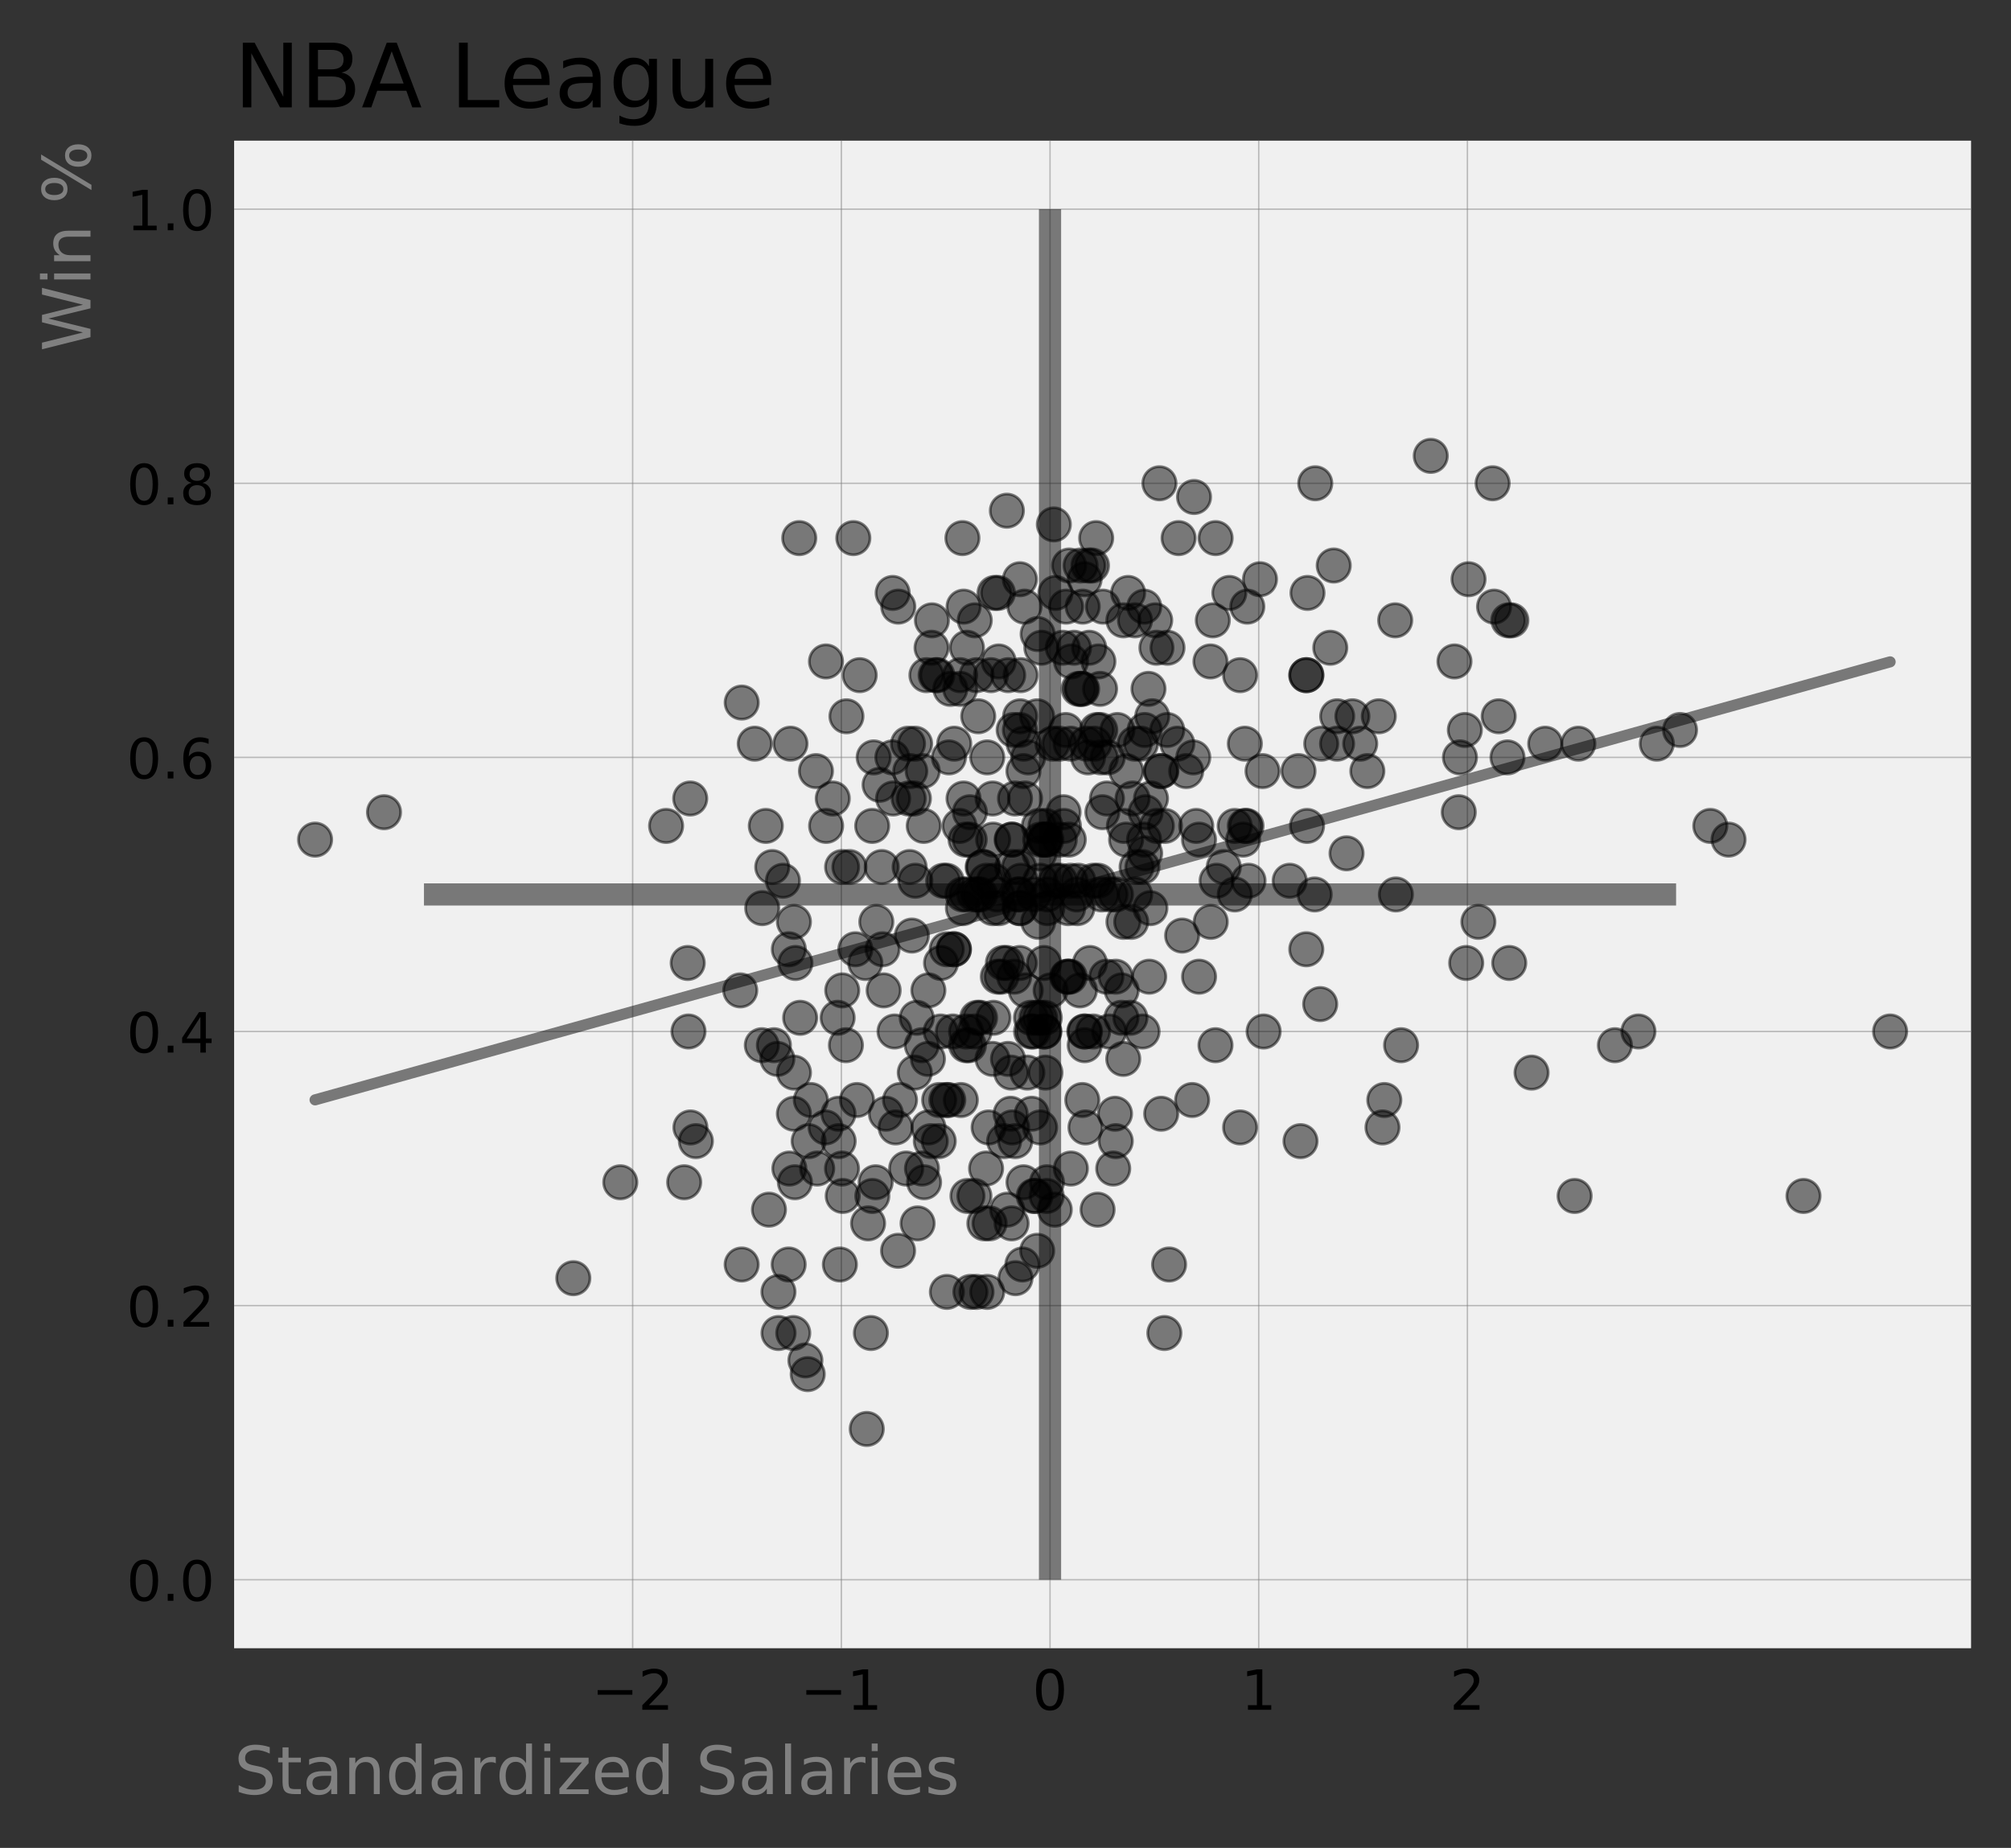 <?xml version="1.0" encoding="utf-8" standalone="no"?>
<!DOCTYPE svg PUBLIC "-//W3C//DTD SVG 1.1//EN"
  "http://www.w3.org/Graphics/SVG/1.1/DTD/svg11.dtd">
<!-- Created with matplotlib (https://matplotlib.org/) -->
<svg height="333.149pt" version="1.1" viewBox="0 0 362.617 333.149" width="362.617pt" xmlns="http://www.w3.org/2000/svg" xmlns:xlink="http://www.w3.org/1999/xlink">
 <rect x="0" y="0" width="362.617" height="333.149" fill="#333333" stroke="none"/>
 <defs>
  <style type="text/css">
*{stroke-linecap:butt;stroke-linejoin:round;}
  </style>
 </defs>
 <g id="figure_1">
  <g id="patch_1">
   <path d="M -0 333.149 
L 362.617 333.149 
L 362.617 0 
L -0 0 
z
" style="fill:none;"/>
  </g>
  <g id="axes_1">
   <g id="patch_2">
    <path d="M 42.217 297.158 
L 355.417 297.158 
L 355.417 25.358 
L 42.217 25.358 
z
" style="fill:#f0f0f0;"/>
   </g>
   <g id="matplotlib.axis_1">
    <g id="xtick_1">
     <g id="line2d_1">
      <path clip-path="url(#p1a2fce0066)" d="M 114.078 297.158 
L 114.078 25.358 
" style="fill:none;stroke:#808080;stroke-opacity:0.5;stroke-width:0.25;"/>
     </g>
     <g id="line2d_2"/>
     <g id="text_1">
      <!-- −2 -->
      <defs>
       <path d="M 10.594 35.5 
L 73.188 35.5 
L 73.188 27.203 
L 10.594 27.203 
z
" id="DejaVuSans-8722"/>
       <path d="M 19.188 8.297 
L 53.609 8.297 
L 53.609 0 
L 7.328 0 
L 7.328 8.297 
Q 12.938 14.109 22.625 23.891 
Q 32.328 33.688 34.812 36.531 
Q 39.547 41.844 41.422 45.531 
Q 43.312 49.219 43.312 52.781 
Q 43.312 58.594 39.234 62.25 
Q 35.156 65.922 28.609 65.922 
Q 23.969 65.922 18.812 64.312 
Q 13.672 62.703 7.812 59.422 
L 7.812 69.391 
Q 13.766 71.781 18.938 73 
Q 24.125 74.219 28.422 74.219 
Q 39.75 74.219 46.484 68.547 
Q 53.219 62.891 53.219 53.422 
Q 53.219 48.922 51.531 44.891 
Q 49.859 40.875 45.406 35.406 
Q 44.188 33.984 37.641 27.219 
Q 31.109 20.453 19.188 8.297 
z
" id="DejaVuSans-50"/>
      </defs>
      <g transform="translate(106.707 308.256)scale(0.1 -0.1)">
       <use xlink:href="#DejaVuSans-8722"/>
       <use x="83.789" xlink:href="#DejaVuSans-50"/>
      </g>
     </g>
    </g>
    <g id="xtick_2">
     <g id="line2d_3">
      <path clip-path="url(#p1a2fce0066)" d="M 151.708 297.158 
L 151.708 25.358 
" style="fill:none;stroke:#808080;stroke-opacity:0.5;stroke-width:0.25;"/>
     </g>
     <g id="line2d_4"/>
     <g id="text_2">
      <!-- −1 -->
      <defs>
       <path d="M 12.406 8.297 
L 28.516 8.297 
L 28.516 63.922 
L 10.984 60.406 
L 10.984 69.391 
L 28.422 72.906 
L 38.281 72.906 
L 38.281 8.297 
L 54.391 8.297 
L 54.391 0 
L 12.406 0 
z
" id="DejaVuSans-49"/>
      </defs>
      <g transform="translate(144.336 308.256)scale(0.1 -0.1)">
       <use xlink:href="#DejaVuSans-8722"/>
       <use x="83.789" xlink:href="#DejaVuSans-49"/>
      </g>
     </g>
    </g>
    <g id="xtick_3">
     <g id="line2d_5">
      <path clip-path="url(#p1a2fce0066)" d="M 189.337 297.158 
L 189.337 25.358 
" style="fill:none;stroke:#808080;stroke-opacity:0.5;stroke-width:0.25;"/>
     </g>
     <g id="line2d_6"/>
     <g id="text_3">
      <!-- 0 -->
      <defs>
       <path d="M 31.781 66.406 
Q 24.172 66.406 20.328 58.906 
Q 16.5 51.422 16.5 36.375 
Q 16.5 21.391 20.328 13.891 
Q 24.172 6.391 31.781 6.391 
Q 39.453 6.391 43.281 13.891 
Q 47.125 21.391 47.125 36.375 
Q 47.125 51.422 43.281 58.906 
Q 39.453 66.406 31.781 66.406 
z
M 31.781 74.219 
Q 44.047 74.219 50.516 64.516 
Q 56.984 54.828 56.984 36.375 
Q 56.984 17.969 50.516 8.266 
Q 44.047 -1.422 31.781 -1.422 
Q 19.531 -1.422 13.062 8.266 
Q 6.594 17.969 6.594 36.375 
Q 6.594 54.828 13.062 64.516 
Q 19.531 74.219 31.781 74.219 
z
" id="DejaVuSans-48"/>
      </defs>
      <g transform="translate(186.156 308.256)scale(0.1 -0.1)">
       <use xlink:href="#DejaVuSans-48"/>
      </g>
     </g>
    </g>
    <g id="xtick_4">
     <g id="line2d_7">
      <path clip-path="url(#p1a2fce0066)" d="M 226.967 297.158 
L 226.967 25.358 
" style="fill:none;stroke:#808080;stroke-opacity:0.5;stroke-width:0.25;"/>
     </g>
     <g id="line2d_8"/>
     <g id="text_4">
      <!-- 1 -->
      <g transform="translate(223.786 308.256)scale(0.1 -0.1)">
       <use xlink:href="#DejaVuSans-49"/>
      </g>
     </g>
    </g>
    <g id="xtick_5">
     <g id="line2d_9">
      <path clip-path="url(#p1a2fce0066)" d="M 264.597 297.158 
L 264.597 25.358 
" style="fill:none;stroke:#808080;stroke-opacity:0.5;stroke-width:0.25;"/>
     </g>
     <g id="line2d_10"/>
     <g id="text_5">
      <!-- 2 -->
      <g transform="translate(261.416 308.256)scale(0.1 -0.1)">
       <use xlink:href="#DejaVuSans-50"/>
      </g>
     </g>
    </g>
    <g id="text_6">
     <!-- Standardized Salaries -->
     <defs>
      <path d="M 53.516 70.516 
L 53.516 60.891 
Q 47.906 63.578 42.922 64.891 
Q 37.938 66.219 33.297 66.219 
Q 25.25 66.219 20.875 63.094 
Q 16.5 59.969 16.5 54.203 
Q 16.5 49.359 19.406 46.891 
Q 22.312 44.438 30.422 42.922 
L 36.375 41.703 
Q 47.406 39.594 52.656 34.297 
Q 57.906 29 57.906 20.125 
Q 57.906 9.516 50.797 4.047 
Q 43.703 -1.422 29.984 -1.422 
Q 24.812 -1.422 18.969 -0.25 
Q 13.141 0.922 6.891 3.219 
L 6.891 13.375 
Q 12.891 10.016 18.656 8.297 
Q 24.422 6.594 29.984 6.594 
Q 38.422 6.594 43.016 9.906 
Q 47.609 13.234 47.609 19.391 
Q 47.609 24.75 44.312 27.781 
Q 41.016 30.812 33.5 32.328 
L 27.484 33.5 
Q 16.453 35.688 11.516 40.375 
Q 6.594 45.062 6.594 53.422 
Q 6.594 63.094 13.406 68.656 
Q 20.219 74.219 32.172 74.219 
Q 37.312 74.219 42.625 73.281 
Q 47.953 72.359 53.516 70.516 
z
" id="DejaVuSans-83"/>
      <path d="M 18.312 70.219 
L 18.312 54.688 
L 36.812 54.688 
L 36.812 47.703 
L 18.312 47.703 
L 18.312 18.016 
Q 18.312 11.328 20.141 9.422 
Q 21.969 7.516 27.594 7.516 
L 36.812 7.516 
L 36.812 0 
L 27.594 0 
Q 17.188 0 13.234 3.875 
Q 9.281 7.766 9.281 18.016 
L 9.281 47.703 
L 2.688 47.703 
L 2.688 54.688 
L 9.281 54.688 
L 9.281 70.219 
z
" id="DejaVuSans-116"/>
      <path d="M 34.281 27.484 
Q 23.391 27.484 19.188 25 
Q 14.984 22.516 14.984 16.5 
Q 14.984 11.719 18.141 8.906 
Q 21.297 6.109 26.703 6.109 
Q 34.188 6.109 38.703 11.406 
Q 43.219 16.703 43.219 25.484 
L 43.219 27.484 
z
M 52.203 31.203 
L 52.203 0 
L 43.219 0 
L 43.219 8.297 
Q 40.141 3.328 35.547 0.953 
Q 30.953 -1.422 24.312 -1.422 
Q 15.922 -1.422 10.953 3.297 
Q 6 8.016 6 15.922 
Q 6 25.141 12.172 29.828 
Q 18.359 34.516 30.609 34.516 
L 43.219 34.516 
L 43.219 35.406 
Q 43.219 41.609 39.141 45 
Q 35.062 48.391 27.688 48.391 
Q 23 48.391 18.547 47.266 
Q 14.109 46.141 10.016 43.891 
L 10.016 52.203 
Q 14.938 54.109 19.578 55.047 
Q 24.219 56 28.609 56 
Q 40.484 56 46.344 49.844 
Q 52.203 43.703 52.203 31.203 
z
" id="DejaVuSans-97"/>
      <path d="M 54.891 33.016 
L 54.891 0 
L 45.906 0 
L 45.906 32.719 
Q 45.906 40.484 42.875 44.328 
Q 39.844 48.188 33.797 48.188 
Q 26.516 48.188 22.312 43.547 
Q 18.109 38.922 18.109 30.906 
L 18.109 0 
L 9.078 0 
L 9.078 54.688 
L 18.109 54.688 
L 18.109 46.188 
Q 21.344 51.125 25.703 53.562 
Q 30.078 56 35.797 56 
Q 45.219 56 50.047 50.172 
Q 54.891 44.344 54.891 33.016 
z
" id="DejaVuSans-110"/>
      <path d="M 45.406 46.391 
L 45.406 75.984 
L 54.391 75.984 
L 54.391 0 
L 45.406 0 
L 45.406 8.203 
Q 42.578 3.328 38.25 0.953 
Q 33.938 -1.422 27.875 -1.422 
Q 17.969 -1.422 11.734 6.484 
Q 5.516 14.406 5.516 27.297 
Q 5.516 40.188 11.734 48.094 
Q 17.969 56 27.875 56 
Q 33.938 56 38.25 53.625 
Q 42.578 51.266 45.406 46.391 
z
M 14.797 27.297 
Q 14.797 17.391 18.875 11.75 
Q 22.953 6.109 30.078 6.109 
Q 37.203 6.109 41.297 11.75 
Q 45.406 17.391 45.406 27.297 
Q 45.406 37.203 41.297 42.844 
Q 37.203 48.484 30.078 48.484 
Q 22.953 48.484 18.875 42.844 
Q 14.797 37.203 14.797 27.297 
z
" id="DejaVuSans-100"/>
      <path d="M 41.109 46.297 
Q 39.594 47.172 37.812 47.578 
Q 36.031 48 33.891 48 
Q 26.266 48 22.188 43.047 
Q 18.109 38.094 18.109 28.812 
L 18.109 0 
L 9.078 0 
L 9.078 54.688 
L 18.109 54.688 
L 18.109 46.188 
Q 20.953 51.172 25.484 53.578 
Q 30.031 56 36.531 56 
Q 37.453 56 38.578 55.875 
Q 39.703 55.766 41.062 55.516 
z
" id="DejaVuSans-114"/>
      <path d="M 9.422 54.688 
L 18.406 54.688 
L 18.406 0 
L 9.422 0 
z
M 9.422 75.984 
L 18.406 75.984 
L 18.406 64.594 
L 9.422 64.594 
z
" id="DejaVuSans-105"/>
      <path d="M 5.516 54.688 
L 48.188 54.688 
L 48.188 46.484 
L 14.406 7.172 
L 48.188 7.172 
L 48.188 0 
L 4.297 0 
L 4.297 8.203 
L 38.094 47.516 
L 5.516 47.516 
z
" id="DejaVuSans-122"/>
      <path d="M 56.203 29.594 
L 56.203 25.203 
L 14.891 25.203 
Q 15.484 15.922 20.484 11.062 
Q 25.484 6.203 34.422 6.203 
Q 39.594 6.203 44.453 7.469 
Q 49.312 8.734 54.109 11.281 
L 54.109 2.781 
Q 49.266 0.734 44.188 -0.344 
Q 39.109 -1.422 33.891 -1.422 
Q 20.797 -1.422 13.156 6.188 
Q 5.516 13.812 5.516 26.812 
Q 5.516 40.234 12.766 48.109 
Q 20.016 56 32.328 56 
Q 43.359 56 49.781 48.891 
Q 56.203 41.797 56.203 29.594 
z
M 47.219 32.234 
Q 47.125 39.594 43.094 43.984 
Q 39.062 48.391 32.422 48.391 
Q 24.906 48.391 20.391 44.141 
Q 15.875 39.891 15.188 32.172 
z
" id="DejaVuSans-101"/>
      <path id="DejaVuSans-32"/>
      <path d="M 9.422 75.984 
L 18.406 75.984 
L 18.406 0 
L 9.422 0 
z
" id="DejaVuSans-108"/>
      <path d="M 44.281 53.078 
L 44.281 44.578 
Q 40.484 46.531 36.375 47.5 
Q 32.281 48.484 27.875 48.484 
Q 21.188 48.484 17.844 46.438 
Q 14.5 44.391 14.5 40.281 
Q 14.5 37.156 16.891 35.375 
Q 19.281 33.594 26.516 31.984 
L 29.594 31.297 
Q 39.156 29.25 43.188 25.516 
Q 47.219 21.781 47.219 15.094 
Q 47.219 7.469 41.188 3.016 
Q 35.156 -1.422 24.609 -1.422 
Q 20.219 -1.422 15.453 -0.562 
Q 10.688 0.297 5.422 2 
L 5.422 11.281 
Q 10.406 8.688 15.234 7.391 
Q 20.062 6.109 24.812 6.109 
Q 31.156 6.109 34.562 8.281 
Q 37.984 10.453 37.984 14.406 
Q 37.984 18.062 35.516 20.016 
Q 33.062 21.969 24.703 23.781 
L 21.578 24.516 
Q 13.234 26.266 9.516 29.906 
Q 5.812 33.547 5.812 39.891 
Q 5.812 47.609 11.281 51.797 
Q 16.75 56 26.812 56 
Q 31.781 56 36.172 55.266 
Q 40.578 54.547 44.281 53.078 
z
" id="DejaVuSans-115"/>
     </defs>
     <g style="fill:#808080;" transform="translate(42.217 323.454)scale(0.12 -0.12)">
      <use xlink:href="#DejaVuSans-83"/>
      <use x="63.477" xlink:href="#DejaVuSans-116"/>
      <use x="102.686" xlink:href="#DejaVuSans-97"/>
      <use x="163.965" xlink:href="#DejaVuSans-110"/>
      <use x="227.344" xlink:href="#DejaVuSans-100"/>
      <use x="290.82" xlink:href="#DejaVuSans-97"/>
      <use x="352.1" xlink:href="#DejaVuSans-114"/>
      <use x="393.197" xlink:href="#DejaVuSans-100"/>
      <use x="456.674" xlink:href="#DejaVuSans-105"/>
      <use x="484.457" xlink:href="#DejaVuSans-122"/>
      <use x="536.947" xlink:href="#DejaVuSans-101"/>
      <use x="598.471" xlink:href="#DejaVuSans-100"/>
      <use x="661.947" xlink:href="#DejaVuSans-32"/>
      <use x="693.734" xlink:href="#DejaVuSans-83"/>
      <use x="757.211" xlink:href="#DejaVuSans-97"/>
      <use x="818.49" xlink:href="#DejaVuSans-108"/>
      <use x="846.273" xlink:href="#DejaVuSans-97"/>
      <use x="907.553" xlink:href="#DejaVuSans-114"/>
      <use x="948.666" xlink:href="#DejaVuSans-105"/>
      <use x="976.449" xlink:href="#DejaVuSans-101"/>
      <use x="1037.973" xlink:href="#DejaVuSans-115"/>
     </g>
    </g>
   </g>
   <g id="matplotlib.axis_2">
    <g id="ytick_1">
     <g id="line2d_11">
      <path clip-path="url(#p1a2fce0066)" d="M 42.217 284.803 
L 355.417 284.803 
" style="fill:none;stroke:#808080;stroke-opacity:0.5;stroke-width:0.25;"/>
     </g>
     <g id="line2d_12"/>
     <g id="text_7">
      <!-- 0.0 -->
      <defs>
       <path d="M 10.688 12.406 
L 21 12.406 
L 21 0 
L 10.688 0 
z
" id="DejaVuSans-46"/>
      </defs>
      <g transform="translate(22.814 288.602)scale(0.1 -0.1)">
       <use xlink:href="#DejaVuSans-48"/>
       <use x="63.623" xlink:href="#DejaVuSans-46"/>
       <use x="95.41" xlink:href="#DejaVuSans-48"/>
      </g>
     </g>
    </g>
    <g id="ytick_2">
     <g id="line2d_13">
      <path clip-path="url(#p1a2fce0066)" d="M 42.217 235.385 
L 355.417 235.385 
" style="fill:none;stroke:#808080;stroke-opacity:0.5;stroke-width:0.25;"/>
     </g>
     <g id="line2d_14"/>
     <g id="text_8">
      <!-- 0.2 -->
      <g transform="translate(22.814 239.184)scale(0.1 -0.1)">
       <use xlink:href="#DejaVuSans-48"/>
       <use x="63.623" xlink:href="#DejaVuSans-46"/>
       <use x="95.41" xlink:href="#DejaVuSans-50"/>
      </g>
     </g>
    </g>
    <g id="ytick_3">
     <g id="line2d_15">
      <path clip-path="url(#p1a2fce0066)" d="M 42.217 185.967 
L 355.417 185.967 
" style="fill:none;stroke:#808080;stroke-opacity:0.5;stroke-width:0.25;"/>
     </g>
     <g id="line2d_16"/>
     <g id="text_9">
      <!-- 0.4 -->
      <defs>
       <path d="M 37.797 64.312 
L 12.891 25.391 
L 37.797 25.391 
z
M 35.203 72.906 
L 47.609 72.906 
L 47.609 25.391 
L 58.016 25.391 
L 58.016 17.188 
L 47.609 17.188 
L 47.609 0 
L 37.797 0 
L 37.797 17.188 
L 4.891 17.188 
L 4.891 26.703 
z
" id="DejaVuSans-52"/>
      </defs>
      <g transform="translate(22.814 189.766)scale(0.1 -0.1)">
       <use xlink:href="#DejaVuSans-48"/>
       <use x="63.623" xlink:href="#DejaVuSans-46"/>
       <use x="95.41" xlink:href="#DejaVuSans-52"/>
      </g>
     </g>
    </g>
    <g id="ytick_4">
     <g id="line2d_17">
      <path clip-path="url(#p1a2fce0066)" d="M 42.217 136.548 
L 355.417 136.548 
" style="fill:none;stroke:#808080;stroke-opacity:0.5;stroke-width:0.25;"/>
     </g>
     <g id="line2d_18"/>
     <g id="text_10">
      <!-- 0.6 -->
      <defs>
       <path d="M 33.016 40.375 
Q 26.375 40.375 22.484 35.828 
Q 18.609 31.297 18.609 23.391 
Q 18.609 15.531 22.484 10.953 
Q 26.375 6.391 33.016 6.391 
Q 39.656 6.391 43.531 10.953 
Q 47.406 15.531 47.406 23.391 
Q 47.406 31.297 43.531 35.828 
Q 39.656 40.375 33.016 40.375 
z
M 52.594 71.297 
L 52.594 62.312 
Q 48.875 64.062 45.094 64.984 
Q 41.312 65.922 37.594 65.922 
Q 27.828 65.922 22.672 59.328 
Q 17.531 52.734 16.797 39.406 
Q 19.672 43.656 24.016 45.922 
Q 28.375 48.188 33.594 48.188 
Q 44.578 48.188 50.953 41.516 
Q 57.328 34.859 57.328 23.391 
Q 57.328 12.156 50.688 5.359 
Q 44.047 -1.422 33.016 -1.422 
Q 20.359 -1.422 13.672 8.266 
Q 6.984 17.969 6.984 36.375 
Q 6.984 53.656 15.188 63.938 
Q 23.391 74.219 37.203 74.219 
Q 40.922 74.219 44.703 73.484 
Q 48.484 72.75 52.594 71.297 
z
" id="DejaVuSans-54"/>
      </defs>
      <g transform="translate(22.814 140.348)scale(0.1 -0.1)">
       <use xlink:href="#DejaVuSans-48"/>
       <use x="63.623" xlink:href="#DejaVuSans-46"/>
       <use x="95.41" xlink:href="#DejaVuSans-54"/>
      </g>
     </g>
    </g>
    <g id="ytick_5">
     <g id="line2d_19">
      <path clip-path="url(#p1a2fce0066)" d="M 42.217 87.13 
L 355.417 87.13 
" style="fill:none;stroke:#808080;stroke-opacity:0.5;stroke-width:0.25;"/>
     </g>
     <g id="line2d_20"/>
     <g id="text_11">
      <!-- 0.8 -->
      <defs>
       <path d="M 31.781 34.625 
Q 24.75 34.625 20.719 30.859 
Q 16.703 27.094 16.703 20.516 
Q 16.703 13.922 20.719 10.156 
Q 24.75 6.391 31.781 6.391 
Q 38.812 6.391 42.859 10.172 
Q 46.922 13.969 46.922 20.516 
Q 46.922 27.094 42.891 30.859 
Q 38.875 34.625 31.781 34.625 
z
M 21.922 38.812 
Q 15.578 40.375 12.031 44.719 
Q 8.5 49.078 8.5 55.328 
Q 8.5 64.062 14.719 69.141 
Q 20.953 74.219 31.781 74.219 
Q 42.672 74.219 48.875 69.141 
Q 55.078 64.062 55.078 55.328 
Q 55.078 49.078 51.531 44.719 
Q 48 40.375 41.703 38.812 
Q 48.828 37.156 52.797 32.312 
Q 56.781 27.484 56.781 20.516 
Q 56.781 9.906 50.312 4.234 
Q 43.844 -1.422 31.781 -1.422 
Q 19.734 -1.422 13.25 4.234 
Q 6.781 9.906 6.781 20.516 
Q 6.781 27.484 10.781 32.312 
Q 14.797 37.156 21.922 38.812 
z
M 18.312 54.391 
Q 18.312 48.734 21.844 45.562 
Q 25.391 42.391 31.781 42.391 
Q 38.141 42.391 41.719 45.562 
Q 45.312 48.734 45.312 54.391 
Q 45.312 60.062 41.719 63.234 
Q 38.141 66.406 31.781 66.406 
Q 25.391 66.406 21.844 63.234 
Q 18.312 60.062 18.312 54.391 
z
" id="DejaVuSans-56"/>
      </defs>
      <g transform="translate(22.814 90.929)scale(0.1 -0.1)">
       <use xlink:href="#DejaVuSans-48"/>
       <use x="63.623" xlink:href="#DejaVuSans-46"/>
       <use x="95.41" xlink:href="#DejaVuSans-56"/>
      </g>
     </g>
    </g>
    <g id="ytick_6">
     <g id="line2d_21">
      <path clip-path="url(#p1a2fce0066)" d="M 42.217 37.712 
L 355.417 37.712 
" style="fill:none;stroke:#808080;stroke-opacity:0.5;stroke-width:0.25;"/>
     </g>
     <g id="line2d_22"/>
     <g id="text_12">
      <!-- 1.0 -->
      <g transform="translate(22.814 41.511)scale(0.1 -0.1)">
       <use xlink:href="#DejaVuSans-49"/>
       <use x="63.623" xlink:href="#DejaVuSans-46"/>
       <use x="95.41" xlink:href="#DejaVuSans-48"/>
      </g>
     </g>
    </g>
    <g id="text_13">
     <!-- Win % -->
     <defs>
      <path d="M 3.328 72.906 
L 13.281 72.906 
L 28.609 11.281 
L 43.891 72.906 
L 54.984 72.906 
L 70.312 11.281 
L 85.594 72.906 
L 95.609 72.906 
L 77.297 0 
L 64.891 0 
L 49.516 63.281 
L 33.984 0 
L 21.578 0 
z
" id="DejaVuSans-87"/>
      <path d="M 72.703 32.078 
Q 68.453 32.078 66.031 28.469 
Q 63.625 24.859 63.625 18.406 
Q 63.625 12.062 66.031 8.422 
Q 68.453 4.781 72.703 4.781 
Q 76.859 4.781 79.266 8.422 
Q 81.688 12.062 81.688 18.406 
Q 81.688 24.812 79.266 28.438 
Q 76.859 32.078 72.703 32.078 
z
M 72.703 38.281 
Q 80.422 38.281 84.953 32.906 
Q 89.5 27.547 89.5 18.406 
Q 89.5 9.281 84.938 3.922 
Q 80.375 -1.422 72.703 -1.422 
Q 64.891 -1.422 60.344 3.922 
Q 55.812 9.281 55.812 18.406 
Q 55.812 27.594 60.375 32.938 
Q 64.938 38.281 72.703 38.281 
z
M 22.312 68.016 
Q 18.109 68.016 15.688 64.375 
Q 13.281 60.75 13.281 54.391 
Q 13.281 47.953 15.672 44.328 
Q 18.062 40.719 22.312 40.719 
Q 26.562 40.719 28.969 44.328 
Q 31.391 47.953 31.391 54.391 
Q 31.391 60.688 28.953 64.344 
Q 26.516 68.016 22.312 68.016 
z
M 66.406 74.219 
L 74.219 74.219 
L 28.609 -1.422 
L 20.797 -1.422 
z
M 22.312 74.219 
Q 30.031 74.219 34.609 68.875 
Q 39.203 63.531 39.203 54.391 
Q 39.203 45.172 34.641 39.844 
Q 30.078 34.516 22.312 34.516 
Q 14.547 34.516 10.031 39.859 
Q 5.516 45.219 5.516 54.391 
Q 5.516 63.484 10.047 68.844 
Q 14.594 74.219 22.312 74.219 
z
" id="DejaVuSans-37"/>
     </defs>
     <g style="fill:#808080;" transform="translate(16.318 63.373)rotate(-90)scale(0.12 -0.12)">
      <use xlink:href="#DejaVuSans-87"/>
      <use x="98.846" xlink:href="#DejaVuSans-105"/>
      <use x="126.629" xlink:href="#DejaVuSans-110"/>
      <use x="190.008" xlink:href="#DejaVuSans-32"/>
      <use x="221.795" xlink:href="#DejaVuSans-37"/>
     </g>
    </g>
   </g>
   <g id="PathCollection_1">
    <defs>
     <path d="M 0 3 
C 0.796 3 1.559 2.684 2.121 2.121 
C 2.684 1.559 3 0.796 3 0 
C 3 -0.796 2.684 -1.559 2.121 -2.121 
C 1.559 -2.684 0.796 -3 0 -3 
C -0.796 -3 -1.559 -2.684 -2.121 -2.121 
C -2.684 -1.559 -3 -0.796 -3 0 
C -3 0.796 -2.684 1.559 -2.121 2.121 
C -1.559 2.684 -0.796 3 0 3 
z
" id="m4e8f560615" style="stroke:#000000;stroke-opacity:0.5;stroke-width:0.5;"/>
    </defs>
    <g clip-path="url(#p1a2fce0066)">
     <use style="fill-opacity:0.5;stroke:#000000;stroke-opacity:0.5;stroke-width:0.5;" x="163.395" xlink:href="#m4e8f560615" y="210.676"/>
     <use style="fill-opacity:0.5;stroke:#000000;stroke-opacity:0.5;stroke-width:0.5;" x="192.58" xlink:href="#m4e8f560615" y="176.083"/>
     <use style="fill-opacity:0.5;stroke:#000000;stroke-opacity:0.5;stroke-width:0.5;" x="234.504" xlink:href="#m4e8f560615" y="205.734"/>
     <use style="fill-opacity:0.5;stroke:#000000;stroke-opacity:0.5;stroke-width:0.5;" x="140.382" xlink:href="#m4e8f560615" y="240.327"/>
     <use style="fill-opacity:0.5;stroke:#000000;stroke-opacity:0.5;stroke-width:0.5;" x="188.511" xlink:href="#m4e8f560615" y="193.379"/>
     <use style="fill-opacity:0.5;stroke:#000000;stroke-opacity:0.5;stroke-width:0.5;" x="194.487" xlink:href="#m4e8f560615" y="124.194"/>
     <use style="fill-opacity:0.5;stroke:#000000;stroke-opacity:0.5;stroke-width:0.5;" x="194.282" xlink:href="#m4e8f560615" y="163.728"/>
     <use style="fill-opacity:0.5;stroke:#000000;stroke-opacity:0.5;stroke-width:0.5;" x="166.217" xlink:href="#m4e8f560615" y="188.438"/>
     <use style="fill-opacity:0.5;stroke:#000000;stroke-opacity:0.5;stroke-width:0.5;" x="170.74" xlink:href="#m4e8f560615" y="232.914"/>
     <use style="fill-opacity:0.5;stroke:#000000;stroke-opacity:0.5;stroke-width:0.5;" x="187.32" xlink:href="#m4e8f560615" y="148.903"/>
     <use style="fill-opacity:0.5;stroke:#000000;stroke-opacity:0.5;stroke-width:0.5;" x="201.222" xlink:href="#m4e8f560615" y="161.257"/>
     <use style="fill-opacity:0.5;stroke:#000000;stroke-opacity:0.5;stroke-width:0.5;" x="140.177" xlink:href="#m4e8f560615" y="190.908"/>
     <use style="fill-opacity:0.5;stroke:#000000;stroke-opacity:0.5;stroke-width:0.5;" x="210.523" xlink:href="#m4e8f560615" y="116.781"/>
     <use style="fill-opacity:0.5;stroke:#000000;stroke-opacity:0.5;stroke-width:0.5;" x="186.401" xlink:href="#m4e8f560615" y="215.618"/>
     <use style="fill-opacity:0.5;stroke:#000000;stroke-opacity:0.5;stroke-width:0.5;" x="245.272" xlink:href="#m4e8f560615" y="134.077"/>
     <use style="fill-opacity:0.5;stroke:#000000;stroke-opacity:0.5;stroke-width:0.5;" x="207.771" xlink:href="#m4e8f560615" y="129.136"/>
     <use style="fill-opacity:0.5;stroke:#000000;stroke-opacity:0.5;stroke-width:0.5;" x="183.02" xlink:href="#m4e8f560615" y="143.961"/>
     <use style="fill-opacity:0.5;stroke:#000000;stroke-opacity:0.5;stroke-width:0.5;" x="69.245" xlink:href="#m4e8f560615" y="146.432"/>
     <use style="fill-opacity:0.5;stroke:#000000;stroke-opacity:0.5;stroke-width:0.5;" x="246.555" xlink:href="#m4e8f560615" y="139.019"/>
     <use style="fill-opacity:0.5;stroke:#000000;stroke-opacity:0.5;stroke-width:0.5;" x="192.723" xlink:href="#m4e8f560615" y="151.374"/>
     <use style="fill-opacity:0.5;stroke:#000000;stroke-opacity:0.5;stroke-width:0.5;" x="158.993" xlink:href="#m4e8f560615" y="156.316"/>
     <use style="fill-opacity:0.5;stroke:#000000;stroke-opacity:0.5;stroke-width:0.5;" x="191.637" xlink:href="#m4e8f560615" y="116.781"/>
     <use style="fill-opacity:0.5;stroke:#000000;stroke-opacity:0.5;stroke-width:0.5;" x="198.396" xlink:href="#m4e8f560615" y="131.607"/>
     <use style="fill-opacity:0.5;stroke:#000000;stroke-opacity:0.5;stroke-width:0.5;" x="278.629" xlink:href="#m4e8f560615" y="134.077"/>
     <use style="fill-opacity:0.5;stroke:#000000;stroke-opacity:0.5;stroke-width:0.5;" x="180.092" xlink:href="#m4e8f560615" y="119.252"/>
     <use style="fill-opacity:0.5;stroke:#000000;stroke-opacity:0.5;stroke-width:0.5;" x="206.325" xlink:href="#m4e8f560615" y="109.368"/>
     <use style="fill-opacity:0.5;stroke:#000000;stroke-opacity:0.5;stroke-width:0.5;" x="161.039" xlink:href="#m4e8f560615" y="143.961"/>
     <use style="fill-opacity:0.5;stroke:#000000;stroke-opacity:0.5;stroke-width:0.5;" x="198.366" xlink:href="#m4e8f560615" y="124.194"/>
     <use style="fill-opacity:0.5;stroke:#000000;stroke-opacity:0.5;stroke-width:0.5;" x="210.805" xlink:href="#m4e8f560615" y="227.972"/>
     <use style="fill-opacity:0.5;stroke:#000000;stroke-opacity:0.5;stroke-width:0.5;" x="188.245" xlink:href="#m4e8f560615" y="185.967"/>
     <use style="fill-opacity:0.5;stroke:#000000;stroke-opacity:0.5;stroke-width:0.5;" x="178.017" xlink:href="#m4e8f560615" y="136.548"/>
     <use style="fill-opacity:0.5;stroke:#000000;stroke-opacity:0.5;stroke-width:0.5;" x="248.619" xlink:href="#m4e8f560615" y="129.136"/>
     <use style="fill-opacity:0.5;stroke:#000000;stroke-opacity:0.5;stroke-width:0.5;" x="165.46" xlink:href="#m4e8f560615" y="220.559"/>
     <use style="fill-opacity:0.5;stroke:#000000;stroke-opacity:0.5;stroke-width:0.5;" x="173.258" xlink:href="#m4e8f560615" y="198.321"/>
     <use style="fill-opacity:0.5;stroke:#000000;stroke-opacity:0.5;stroke-width:0.5;" x="204.659" xlink:href="#m4e8f560615" y="111.839"/>
     <use style="fill-opacity:0.5;stroke:#000000;stroke-opacity:0.5;stroke-width:0.5;" x="195.732" xlink:href="#m4e8f560615" y="203.263"/>
     <use style="fill-opacity:0.5;stroke:#000000;stroke-opacity:0.5;stroke-width:0.5;" x="165.013" xlink:href="#m4e8f560615" y="134.077"/>
     <use style="fill-opacity:0.5;stroke:#000000;stroke-opacity:0.5;stroke-width:0.5;" x="178.44" xlink:href="#m4e8f560615" y="220.559"/>
     <use style="fill-opacity:0.5;stroke:#000000;stroke-opacity:0.5;stroke-width:0.5;" x="182.233" xlink:href="#m4e8f560615" y="200.792"/>
     <use style="fill-opacity:0.5;stroke:#000000;stroke-opacity:0.5;stroke-width:0.5;" x="193.024" xlink:href="#m4e8f560615" y="158.787"/>
     <use style="fill-opacity:0.5;stroke:#000000;stroke-opacity:0.5;stroke-width:0.5;" x="143.159" xlink:href="#m4e8f560615" y="166.199"/>
     <use style="fill-opacity:0.5;stroke:#000000;stroke-opacity:0.5;stroke-width:0.5;" x="195.226" xlink:href="#m4e8f560615" y="109.368"/>
     <use style="fill-opacity:0.5;stroke:#000000;stroke-opacity:0.5;stroke-width:0.5;" x="186.703" xlink:href="#m4e8f560615" y="215.618"/>
     <use style="fill-opacity:0.5;stroke:#000000;stroke-opacity:0.5;stroke-width:0.5;" x="192.903" xlink:href="#m4e8f560615" y="176.083"/>
     <use style="fill-opacity:0.5;stroke:#000000;stroke-opacity:0.5;stroke-width:0.5;" x="200.231" xlink:href="#m4e8f560615" y="161.257"/>
     <use style="fill-opacity:0.5;stroke:#000000;stroke-opacity:0.5;stroke-width:0.5;" x="197.348" xlink:href="#m4e8f560615" y="134.077"/>
     <use style="fill-opacity:0.5;stroke:#000000;stroke-opacity:0.5;stroke-width:0.5;" x="56.814" xlink:href="#m4e8f560615" y="151.374"/>
     <use style="fill-opacity:0.5;stroke:#000000;stroke-opacity:0.5;stroke-width:0.5;" x="276.166" xlink:href="#m4e8f560615" y="193.379"/>
     <use style="fill-opacity:0.5;stroke:#000000;stroke-opacity:0.5;stroke-width:0.5;" x="173.021" xlink:href="#m4e8f560615" y="148.903"/>
     <use style="fill-opacity:0.5;stroke:#000000;stroke-opacity:0.5;stroke-width:0.5;" x="174.11" xlink:href="#m4e8f560615" y="151.374"/>
     <use style="fill-opacity:0.5;stroke:#000000;stroke-opacity:0.5;stroke-width:0.5;" x="204.948" xlink:href="#m4e8f560615" y="156.316"/>
     <use style="fill-opacity:0.5;stroke:#000000;stroke-opacity:0.5;stroke-width:0.5;" x="201.181" xlink:href="#m4e8f560615" y="176.083"/>
     <use style="fill-opacity:0.5;stroke:#000000;stroke-opacity:0.5;stroke-width:0.5;" x="271.829" xlink:href="#m4e8f560615" y="136.548"/>
     <use style="fill-opacity:0.5;stroke:#000000;stroke-opacity:0.5;stroke-width:0.5;" x="196.907" xlink:href="#m4e8f560615" y="101.956"/>
     <use style="fill-opacity:0.5;stroke:#000000;stroke-opacity:0.5;stroke-width:0.5;" x="173.755" xlink:href="#m4e8f560615" y="109.368"/>
     <use style="fill-opacity:0.5;stroke:#000000;stroke-opacity:0.5;stroke-width:0.5;" x="191.132" xlink:href="#m4e8f560615" y="158.787"/>
     <use style="fill-opacity:0.5;stroke:#000000;stroke-opacity:0.5;stroke-width:0.5;" x="191.095" xlink:href="#m4e8f560615" y="151.374"/>
     <use style="fill-opacity:0.5;stroke:#000000;stroke-opacity:0.5;stroke-width:0.5;" x="196.537" xlink:href="#m4e8f560615" y="173.612"/>
     <use style="fill-opacity:0.5;stroke:#000000;stroke-opacity:0.5;stroke-width:0.5;" x="189.448" xlink:href="#m4e8f560615" y="178.554"/>
     <use style="fill-opacity:0.5;stroke:#000000;stroke-opacity:0.5;stroke-width:0.5;" x="182.517" xlink:href="#m4e8f560615" y="151.374"/>
     <use style="fill-opacity:0.5;stroke:#000000;stroke-opacity:0.5;stroke-width:0.5;" x="199.749" xlink:href="#m4e8f560615" y="136.548"/>
     <use style="fill-opacity:0.5;stroke:#000000;stroke-opacity:0.5;stroke-width:0.5;" x="164.95" xlink:href="#m4e8f560615" y="193.379"/>
     <use style="fill-opacity:0.5;stroke:#000000;stroke-opacity:0.5;stroke-width:0.5;" x="176.08" xlink:href="#m4e8f560615" y="232.914"/>
     <use style="fill-opacity:0.5;stroke:#000000;stroke-opacity:0.5;stroke-width:0.5;" x="227.198" xlink:href="#m4e8f560615" y="104.427"/>
     <use style="fill-opacity:0.5;stroke:#000000;stroke-opacity:0.5;stroke-width:0.5;" x="174.981" xlink:href="#m4e8f560615" y="232.914"/>
     <use style="fill-opacity:0.5;stroke:#000000;stroke-opacity:0.5;stroke-width:0.5;" x="172.064" xlink:href="#m4e8f560615" y="134.077"/>
     <use style="fill-opacity:0.5;stroke:#000000;stroke-opacity:0.5;stroke-width:0.5;" x="171.976" xlink:href="#m4e8f560615" y="171.141"/>
     <use style="fill-opacity:0.5;stroke:#000000;stroke-opacity:0.5;stroke-width:0.5;" x="177.33" xlink:href="#m4e8f560615" y="156.316"/>
     <use style="fill-opacity:0.5;stroke:#000000;stroke-opacity:0.5;stroke-width:0.5;" x="184.542" xlink:href="#m4e8f560615" y="139.019"/>
     <use style="fill-opacity:0.5;stroke:#000000;stroke-opacity:0.5;stroke-width:0.5;" x="161.498" xlink:href="#m4e8f560615" y="203.263"/>
     <use style="fill-opacity:0.5;stroke:#000000;stroke-opacity:0.5;stroke-width:0.5;" x="205.749" xlink:href="#m4e8f560615" y="134.077"/>
     <use style="fill-opacity:0.5;stroke:#000000;stroke-opacity:0.5;stroke-width:0.5;" x="201.056" xlink:href="#m4e8f560615" y="200.792"/>
     <use style="fill-opacity:0.5;stroke:#000000;stroke-opacity:0.5;stroke-width:0.5;" x="193.1" xlink:href="#m4e8f560615" y="210.676"/>
     <use style="fill-opacity:0.5;stroke:#000000;stroke-opacity:0.5;stroke-width:0.5;" x="194.452" xlink:href="#m4e8f560615" y="158.787"/>
     <use style="fill-opacity:0.5;stroke:#000000;stroke-opacity:0.5;stroke-width:0.5;" x="197.79" xlink:href="#m4e8f560615" y="131.607"/>
     <use style="fill-opacity:0.5;stroke:#000000;stroke-opacity:0.5;stroke-width:0.5;" x="164.792" xlink:href="#m4e8f560615" y="143.961"/>
     <use style="fill-opacity:0.5;stroke:#000000;stroke-opacity:0.5;stroke-width:0.5;" x="272.143" xlink:href="#m4e8f560615" y="173.612"/>
     <use style="fill-opacity:0.5;stroke:#000000;stroke-opacity:0.5;stroke-width:0.5;" x="183.874" xlink:href="#m4e8f560615" y="163.728"/>
     <use style="fill-opacity:0.5;stroke:#000000;stroke-opacity:0.5;stroke-width:0.5;" x="177.887" xlink:href="#m4e8f560615" y="158.787"/>
     <use style="fill-opacity:0.5;stroke:#000000;stroke-opacity:0.5;stroke-width:0.5;" x="209.411" xlink:href="#m4e8f560615" y="139.019"/>
     <use style="fill-opacity:0.5;stroke:#000000;stroke-opacity:0.5;stroke-width:0.5;" x="188.382" xlink:href="#m4e8f560615" y="151.374"/>
     <use style="fill-opacity:0.5;stroke:#000000;stroke-opacity:0.5;stroke-width:0.5;" x="298.751" xlink:href="#m4e8f560615" y="134.077"/>
     <use style="fill-opacity:0.5;stroke:#000000;stroke-opacity:0.5;stroke-width:0.5;" x="221.669" xlink:href="#m4e8f560615" y="106.897"/>
     <use style="fill-opacity:0.5;stroke:#000000;stroke-opacity:0.5;stroke-width:0.5;" x="183.907" xlink:href="#m4e8f560615" y="104.427"/>
     <use style="fill-opacity:0.5;stroke:#000000;stroke-opacity:0.5;stroke-width:0.5;" x="188.783" xlink:href="#m4e8f560615" y="213.147"/>
     <use style="fill-opacity:0.5;stroke:#000000;stroke-opacity:0.5;stroke-width:0.5;" x="178.981" xlink:href="#m4e8f560615" y="143.961"/>
     <use style="fill-opacity:0.5;stroke:#000000;stroke-opacity:0.5;stroke-width:0.5;" x="169.683" xlink:href="#m4e8f560615" y="173.612"/>
     <use style="fill-opacity:0.5;stroke:#000000;stroke-opacity:0.5;stroke-width:0.5;" x="209.382" xlink:href="#m4e8f560615" y="200.792"/>
     <use style="fill-opacity:0.5;stroke:#000000;stroke-opacity:0.5;stroke-width:0.5;" x="199.498" xlink:href="#m4e8f560615" y="176.083"/>
     <use style="fill-opacity:0.5;stroke:#000000;stroke-opacity:0.5;stroke-width:0.5;" x="207.547" xlink:href="#m4e8f560615" y="143.961"/>
     <use style="fill-opacity:0.5;stroke:#000000;stroke-opacity:0.5;stroke-width:0.5;" x="188.732" xlink:href="#m4e8f560615" y="215.618"/>
     <use style="fill-opacity:0.5;stroke:#000000;stroke-opacity:0.5;stroke-width:0.5;" x="167.404" xlink:href="#m4e8f560615" y="178.554"/>
     <use style="fill-opacity:0.5;stroke:#000000;stroke-opacity:0.5;stroke-width:0.5;" x="243.86" xlink:href="#m4e8f560615" y="129.136"/>
     <use style="fill-opacity:0.5;stroke:#000000;stroke-opacity:0.5;stroke-width:0.5;" x="151.843" xlink:href="#m4e8f560615" y="156.316"/>
     <use style="fill-opacity:0.5;stroke:#000000;stroke-opacity:0.5;stroke-width:0.5;" x="184.039" xlink:href="#m4e8f560615" y="121.723"/>
     <use style="fill-opacity:0.5;stroke:#000000;stroke-opacity:0.5;stroke-width:0.5;" x="183.888" xlink:href="#m4e8f560615" y="173.612"/>
     <use style="fill-opacity:0.5;stroke:#000000;stroke-opacity:0.5;stroke-width:0.5;" x="188.529" xlink:href="#m4e8f560615" y="148.903"/>
     <use style="fill-opacity:0.5;stroke:#000000;stroke-opacity:0.5;stroke-width:0.5;" x="194.845" xlink:href="#m4e8f560615" y="101.956"/>
     <use style="fill-opacity:0.5;stroke:#000000;stroke-opacity:0.5;stroke-width:0.5;" x="151.191" xlink:href="#m4e8f560615" y="200.792"/>
     <use style="fill-opacity:0.5;stroke:#000000;stroke-opacity:0.5;stroke-width:0.5;" x="208.524" xlink:href="#m4e8f560615" y="116.781"/>
     <use style="fill-opacity:0.5;stroke:#000000;stroke-opacity:0.5;stroke-width:0.5;" x="193.061" xlink:href="#m4e8f560615" y="134.077"/>
     <use style="fill-opacity:0.5;stroke:#000000;stroke-opacity:0.5;stroke-width:0.5;" x="170.07" xlink:href="#m4e8f560615" y="158.787"/>
     <use style="fill-opacity:0.5;stroke:#000000;stroke-opacity:0.5;stroke-width:0.5;" x="183.551" xlink:href="#m4e8f560615" y="161.257"/>
     <use style="fill-opacity:0.5;stroke:#000000;stroke-opacity:0.5;stroke-width:0.5;" x="224.913" xlink:href="#m4e8f560615" y="109.368"/>
     <use style="fill-opacity:0.5;stroke:#000000;stroke-opacity:0.5;stroke-width:0.5;" x="175.688" xlink:href="#m4e8f560615" y="161.257"/>
     <use style="fill-opacity:0.5;stroke:#000000;stroke-opacity:0.5;stroke-width:0.5;" x="266.574" xlink:href="#m4e8f560615" y="166.199"/>
     <use style="fill-opacity:0.5;stroke:#000000;stroke-opacity:0.5;stroke-width:0.5;" x="181.528" xlink:href="#m4e8f560615" y="173.612"/>
     <use style="fill-opacity:0.5;stroke:#000000;stroke-opacity:0.5;stroke-width:0.5;" x="177.495" xlink:href="#m4e8f560615" y="220.559"/>
     <use style="fill-opacity:0.5;stroke:#000000;stroke-opacity:0.5;stroke-width:0.5;" x="200.014" xlink:href="#m4e8f560615" y="185.967"/>
     <use style="fill-opacity:0.5;stroke:#000000;stroke-opacity:0.5;stroke-width:0.5;" x="214.963" xlink:href="#m4e8f560615" y="198.321"/>
     <use style="fill-opacity:0.5;stroke:#000000;stroke-opacity:0.5;stroke-width:0.5;" x="251.7" xlink:href="#m4e8f560615" y="161.257"/>
     <use style="fill-opacity:0.5;stroke:#000000;stroke-opacity:0.5;stroke-width:0.5;" x="218.266" xlink:href="#m4e8f560615" y="119.252"/>
     <use style="fill-opacity:0.5;stroke:#000000;stroke-opacity:0.5;stroke-width:0.5;" x="168.04" xlink:href="#m4e8f560615" y="111.839"/>
     <use style="fill-opacity:0.5;stroke:#000000;stroke-opacity:0.5;stroke-width:0.5;" x="206.025" xlink:href="#m4e8f560615" y="185.967"/>
     <use style="fill-opacity:0.5;stroke:#000000;stroke-opacity:0.5;stroke-width:0.5;" x="141.18" xlink:href="#m4e8f560615" y="158.787"/>
     <use style="fill-opacity:0.5;stroke:#000000;stroke-opacity:0.5;stroke-width:0.5;" x="166.249" xlink:href="#m4e8f560615" y="210.676"/>
     <use style="fill-opacity:0.5;stroke:#000000;stroke-opacity:0.5;stroke-width:0.5;" x="145.228" xlink:href="#m4e8f560615" y="245.268"/>
     <use style="fill-opacity:0.5;stroke:#000000;stroke-opacity:0.5;stroke-width:0.5;" x="202.659" xlink:href="#m4e8f560615" y="148.903"/>
     <use style="fill-opacity:0.5;stroke:#000000;stroke-opacity:0.5;stroke-width:0.5;" x="179.232" xlink:href="#m4e8f560615" y="158.787"/>
     <use style="fill-opacity:0.5;stroke:#000000;stroke-opacity:0.5;stroke-width:0.5;" x="103.378" xlink:href="#m4e8f560615" y="230.443"/>
     <use style="fill-opacity:0.5;stroke:#000000;stroke-opacity:0.5;stroke-width:0.5;" x="184.829" xlink:href="#m4e8f560615" y="143.961"/>
     <use style="fill-opacity:0.5;stroke:#000000;stroke-opacity:0.5;stroke-width:0.5;" x="165.046" xlink:href="#m4e8f560615" y="158.787"/>
     <use style="fill-opacity:0.5;stroke:#000000;stroke-opacity:0.5;stroke-width:0.5;" x="269.403" xlink:href="#m4e8f560615" y="109.368"/>
     <use style="fill-opacity:0.5;stroke:#000000;stroke-opacity:0.5;stroke-width:0.5;" x="157.541" xlink:href="#m4e8f560615" y="136.548"/>
     <use style="fill-opacity:0.5;stroke:#000000;stroke-opacity:0.5;stroke-width:0.5;" x="178.691" xlink:href="#m4e8f560615" y="121.723"/>
     <use style="fill-opacity:0.5;stroke:#000000;stroke-opacity:0.5;stroke-width:0.5;" x="179.133" xlink:href="#m4e8f560615" y="183.496"/>
     <use style="fill-opacity:0.5;stroke:#000000;stroke-opacity:0.5;stroke-width:0.5;" x="192.175" xlink:href="#m4e8f560615" y="131.607"/>
     <use style="fill-opacity:0.5;stroke:#000000;stroke-opacity:0.5;stroke-width:0.5;" x="206.291" xlink:href="#m4e8f560615" y="151.374"/>
     <use style="fill-opacity:0.5;stroke:#000000;stroke-opacity:0.5;stroke-width:0.5;" x="156.03" xlink:href="#m4e8f560615" y="173.612"/>
     <use style="fill-opacity:0.5;stroke:#000000;stroke-opacity:0.5;stroke-width:0.5;" x="203.836" xlink:href="#m4e8f560615" y="183.496"/>
     <use style="fill-opacity:0.5;stroke:#000000;stroke-opacity:0.5;stroke-width:0.5;" x="208.602" xlink:href="#m4e8f560615" y="148.903"/>
     <use style="fill-opacity:0.5;stroke:#000000;stroke-opacity:0.5;stroke-width:0.5;" x="190.317" xlink:href="#m4e8f560615" y="106.897"/>
     <use style="fill-opacity:0.5;stroke:#000000;stroke-opacity:0.5;stroke-width:0.5;" x="185.249" xlink:href="#m4e8f560615" y="193.379"/>
     <use style="fill-opacity:0.5;stroke:#000000;stroke-opacity:0.5;stroke-width:0.5;" x="216.203" xlink:href="#m4e8f560615" y="151.374"/>
     <use style="fill-opacity:0.5;stroke:#000000;stroke-opacity:0.5;stroke-width:0.5;" x="183.112" xlink:href="#m4e8f560615" y="230.443"/>
     <use style="fill-opacity:0.5;stroke:#000000;stroke-opacity:0.5;stroke-width:0.5;" x="295.433" xlink:href="#m4e8f560615" y="185.967"/>
     <use style="fill-opacity:0.5;stroke:#000000;stroke-opacity:0.5;stroke-width:0.5;" x="176.392" xlink:href="#m4e8f560615" y="129.136"/>
     <use style="fill-opacity:0.5;stroke:#000000;stroke-opacity:0.5;stroke-width:0.5;" x="207.221" xlink:href="#m4e8f560615" y="176.083"/>
     <use style="fill-opacity:0.5;stroke:#000000;stroke-opacity:0.5;stroke-width:0.5;" x="220.668" xlink:href="#m4e8f560615" y="156.316"/>
     <use style="fill-opacity:0.5;stroke:#000000;stroke-opacity:0.5;stroke-width:0.5;" x="153.87" xlink:href="#m4e8f560615" y="97.014"/>
     <use style="fill-opacity:0.5;stroke:#000000;stroke-opacity:0.5;stroke-width:0.5;" x="249.287" xlink:href="#m4e8f560615" y="203.263"/>
     <use style="fill-opacity:0.5;stroke:#000000;stroke-opacity:0.5;stroke-width:0.5;" x="195.895" xlink:href="#m4e8f560615" y="134.077"/>
     <use style="fill-opacity:0.5;stroke:#000000;stroke-opacity:0.5;stroke-width:0.5;" x="160.965" xlink:href="#m4e8f560615" y="106.897"/>
     <use style="fill-opacity:0.5;stroke:#000000;stroke-opacity:0.5;stroke-width:0.5;" x="195.642" xlink:href="#m4e8f560615" y="185.967"/>
     <use style="fill-opacity:0.5;stroke:#000000;stroke-opacity:0.5;stroke-width:0.5;" x="151.226" xlink:href="#m4e8f560615" y="205.734"/>
     <use style="fill-opacity:0.5;stroke:#000000;stroke-opacity:0.5;stroke-width:0.5;" x="166.565" xlink:href="#m4e8f560615" y="148.903"/>
     <use style="fill-opacity:0.5;stroke:#000000;stroke-opacity:0.5;stroke-width:0.5;" x="145.813" xlink:href="#m4e8f560615" y="205.734"/>
     <use style="fill-opacity:0.5;stroke:#000000;stroke-opacity:0.5;stroke-width:0.5;" x="175.743" xlink:href="#m4e8f560615" y="185.967"/>
     <use style="fill-opacity:0.5;stroke:#000000;stroke-opacity:0.5;stroke-width:0.5;" x="196.197" xlink:href="#m4e8f560615" y="136.548"/>
     <use style="fill-opacity:0.5;stroke:#000000;stroke-opacity:0.5;stroke-width:0.5;" x="125.48" xlink:href="#m4e8f560615" y="205.734"/>
     <use style="fill-opacity:0.5;stroke:#000000;stroke-opacity:0.5;stroke-width:0.5;" x="176.299" xlink:href="#m4e8f560615" y="161.257"/>
     <use style="fill-opacity:0.5;stroke:#000000;stroke-opacity:0.5;stroke-width:0.5;" x="163.732" xlink:href="#m4e8f560615" y="134.077"/>
     <use style="fill-opacity:0.5;stroke:#000000;stroke-opacity:0.5;stroke-width:0.5;" x="264.803" xlink:href="#m4e8f560615" y="104.427"/>
     <use style="fill-opacity:0.5;stroke:#000000;stroke-opacity:0.5;stroke-width:0.5;" x="174.854" xlink:href="#m4e8f560615" y="151.374"/>
     <use style="fill-opacity:0.5;stroke:#000000;stroke-opacity:0.5;stroke-width:0.5;" x="181.557" xlink:href="#m4e8f560615" y="92.072"/>
     <use style="fill-opacity:0.5;stroke:#000000;stroke-opacity:0.5;stroke-width:0.5;" x="176.188" xlink:href="#m4e8f560615" y="183.496"/>
     <use style="fill-opacity:0.5;stroke:#000000;stroke-opacity:0.5;stroke-width:0.5;" x="202.217" xlink:href="#m4e8f560615" y="183.496"/>
     <use style="fill-opacity:0.5;stroke:#000000;stroke-opacity:0.5;stroke-width:0.5;" x="222.654" xlink:href="#m4e8f560615" y="161.257"/>
     <use style="fill-opacity:0.5;stroke:#000000;stroke-opacity:0.5;stroke-width:0.5;" x="163.85" xlink:href="#m4e8f560615" y="143.961"/>
     <use style="fill-opacity:0.5;stroke:#000000;stroke-opacity:0.5;stroke-width:0.5;" x="210.063" xlink:href="#m4e8f560615" y="148.903"/>
     <use style="fill-opacity:0.5;stroke:#000000;stroke-opacity:0.5;stroke-width:0.5;" x="198.504" xlink:href="#m4e8f560615" y="136.548"/>
     <use style="fill-opacity:0.5;stroke:#000000;stroke-opacity:0.5;stroke-width:0.5;" x="183.943" xlink:href="#m4e8f560615" y="129.136"/>
     <use style="fill-opacity:0.5;stroke:#000000;stroke-opacity:0.5;stroke-width:0.5;" x="188.852" xlink:href="#m4e8f560615" y="163.728"/>
     <use style="fill-opacity:0.5;stroke:#000000;stroke-opacity:0.5;stroke-width:0.5;" x="186.296" xlink:href="#m4e8f560615" y="185.967"/>
     <use style="fill-opacity:0.5;stroke:#000000;stroke-opacity:0.5;stroke-width:0.5;" x="142.24" xlink:href="#m4e8f560615" y="171.141"/>
     <use style="fill-opacity:0.5;stroke:#000000;stroke-opacity:0.5;stroke-width:0.5;" x="325.201" xlink:href="#m4e8f560615" y="215.618"/>
     <use style="fill-opacity:0.5;stroke:#000000;stroke-opacity:0.5;stroke-width:0.5;" x="159.337" xlink:href="#m4e8f560615" y="178.554"/>
     <use style="fill-opacity:0.5;stroke:#000000;stroke-opacity:0.5;stroke-width:0.5;" x="216.209" xlink:href="#m4e8f560615" y="176.083"/>
     <use style="fill-opacity:0.5;stroke:#000000;stroke-opacity:0.5;stroke-width:0.5;" x="235.549" xlink:href="#m4e8f560615" y="171.141"/>
     <use style="fill-opacity:0.5;stroke:#000000;stroke-opacity:0.5;stroke-width:0.5;" x="168.712" xlink:href="#m4e8f560615" y="121.723"/>
     <use style="fill-opacity:0.5;stroke:#000000;stroke-opacity:0.5;stroke-width:0.5;" x="182.411" xlink:href="#m4e8f560615" y="220.559"/>
     <use style="fill-opacity:0.5;stroke:#000000;stroke-opacity:0.5;stroke-width:0.5;" x="188.401" xlink:href="#m4e8f560615" y="151.374"/>
     <use style="fill-opacity:0.5;stroke:#000000;stroke-opacity:0.5;stroke-width:0.5;" x="190.026" xlink:href="#m4e8f560615" y="94.543"/>
     <use style="fill-opacity:0.5;stroke:#000000;stroke-opacity:0.5;stroke-width:0.5;" x="187.543" xlink:href="#m4e8f560615" y="203.263"/>
     <use style="fill-opacity:0.5;stroke:#000000;stroke-opacity:0.5;stroke-width:0.5;" x="176.742" xlink:href="#m4e8f560615" y="161.257"/>
     <use style="fill-opacity:0.5;stroke:#000000;stroke-opacity:0.5;stroke-width:0.5;" x="170.703" xlink:href="#m4e8f560615" y="158.787"/>
     <use style="fill-opacity:0.5;stroke:#000000;stroke-opacity:0.5;stroke-width:0.5;" x="143.167" xlink:href="#m4e8f560615" y="193.379"/>
     <use style="fill-opacity:0.5;stroke:#000000;stroke-opacity:0.5;stroke-width:0.5;" x="184.554" xlink:href="#m4e8f560615" y="213.147"/>
     <use style="fill-opacity:0.5;stroke:#000000;stroke-opacity:0.5;stroke-width:0.5;" x="188.878" xlink:href="#m4e8f560615" y="161.257"/>
     <use style="fill-opacity:0.5;stroke:#000000;stroke-opacity:0.5;stroke-width:0.5;" x="124.146" xlink:href="#m4e8f560615" y="185.967"/>
     <use style="fill-opacity:0.5;stroke:#000000;stroke-opacity:0.5;stroke-width:0.5;" x="160.909" xlink:href="#m4e8f560615" y="136.548"/>
     <use style="fill-opacity:0.5;stroke:#000000;stroke-opacity:0.5;stroke-width:0.5;" x="184.586" xlink:href="#m4e8f560615" y="134.077"/>
     <use style="fill-opacity:0.5;stroke:#000000;stroke-opacity:0.5;stroke-width:0.5;" x="257.99" xlink:href="#m4e8f560615" y="82.188"/>
     <use style="fill-opacity:0.5;stroke:#000000;stroke-opacity:0.5;stroke-width:0.5;" x="191.844" xlink:href="#m4e8f560615" y="148.903"/>
     <use style="fill-opacity:0.5;stroke:#000000;stroke-opacity:0.5;stroke-width:0.5;" x="173.142" xlink:href="#m4e8f560615" y="124.194"/>
     <use style="fill-opacity:0.5;stroke:#000000;stroke-opacity:0.5;stroke-width:0.5;" x="190.391" xlink:href="#m4e8f560615" y="158.787"/>
     <use style="fill-opacity:0.5;stroke:#000000;stroke-opacity:0.5;stroke-width:0.5;" x="187.014" xlink:href="#m4e8f560615" y="129.136"/>
     <use style="fill-opacity:0.5;stroke:#000000;stroke-opacity:0.5;stroke-width:0.5;" x="184.949" xlink:href="#m4e8f560615" y="178.554"/>
     <use style="fill-opacity:0.5;stroke:#000000;stroke-opacity:0.5;stroke-width:0.5;" x="173.631" xlink:href="#m4e8f560615" y="163.728"/>
     <use style="fill-opacity:0.5;stroke:#000000;stroke-opacity:0.5;stroke-width:0.5;" x="225.133" xlink:href="#m4e8f560615" y="158.787"/>
     <use style="fill-opacity:0.5;stroke:#000000;stroke-opacity:0.5;stroke-width:0.5;" x="181.619" xlink:href="#m4e8f560615" y="218.088"/>
     <use style="fill-opacity:0.5;stroke:#000000;stroke-opacity:0.5;stroke-width:0.5;" x="188.678" xlink:href="#m4e8f560615" y="151.374"/>
     <use style="fill-opacity:0.5;stroke:#000000;stroke-opacity:0.5;stroke-width:0.5;" x="186.04" xlink:href="#m4e8f560615" y="200.792"/>
     <use style="fill-opacity:0.5;stroke:#000000;stroke-opacity:0.5;stroke-width:0.5;" x="195.588" xlink:href="#m4e8f560615" y="188.438"/>
     <use style="fill-opacity:0.5;stroke:#000000;stroke-opacity:0.5;stroke-width:0.5;" x="158.018" xlink:href="#m4e8f560615" y="166.199"/>
     <use style="fill-opacity:0.5;stroke:#000000;stroke-opacity:0.5;stroke-width:0.5;" x="340.82" xlink:href="#m4e8f560615" y="185.967"/>
     <use style="fill-opacity:0.5;stroke:#000000;stroke-opacity:0.5;stroke-width:0.5;" x="167.324" xlink:href="#m4e8f560615" y="190.908"/>
     <use style="fill-opacity:0.5;stroke:#000000;stroke-opacity:0.5;stroke-width:0.5;" x="180.144" xlink:href="#m4e8f560615" y="163.728"/>
     <use style="fill-opacity:0.5;stroke:#000000;stroke-opacity:0.5;stroke-width:0.5;" x="202.255" xlink:href="#m4e8f560615" y="178.554"/>
     <use style="fill-opacity:0.5;stroke:#000000;stroke-opacity:0.5;stroke-width:0.5;" x="192.773" xlink:href="#m4e8f560615" y="101.956"/>
     <use style="fill-opacity:0.5;stroke:#000000;stroke-opacity:0.5;stroke-width:0.5;" x="219.173" xlink:href="#m4e8f560615" y="188.438"/>
     <use style="fill-opacity:0.5;stroke:#000000;stroke-opacity:0.5;stroke-width:0.5;" x="188.334" xlink:href="#m4e8f560615" y="185.967"/>
     <use style="fill-opacity:0.5;stroke:#000000;stroke-opacity:0.5;stroke-width:0.5;" x="192.236" xlink:href="#m4e8f560615" y="109.368"/>
     <use style="fill-opacity:0.5;stroke:#000000;stroke-opacity:0.5;stroke-width:0.5;" x="150.162" xlink:href="#m4e8f560615" y="143.961"/>
     <use style="fill-opacity:0.5;stroke:#000000;stroke-opacity:0.5;stroke-width:0.5;" x="182.78" xlink:href="#m4e8f560615" y="131.607"/>
     <use style="fill-opacity:0.5;stroke:#000000;stroke-opacity:0.5;stroke-width:0.5;" x="183.842" xlink:href="#m4e8f560615" y="161.257"/>
     <use style="fill-opacity:0.5;stroke:#000000;stroke-opacity:0.5;stroke-width:0.5;" x="143.429" xlink:href="#m4e8f560615" y="173.612"/>
     <use style="fill-opacity:0.5;stroke:#000000;stroke-opacity:0.5;stroke-width:0.5;" x="209.065" xlink:href="#m4e8f560615" y="87.13"/>
     <use style="fill-opacity:0.5;stroke:#000000;stroke-opacity:0.5;stroke-width:0.5;" x="165.304" xlink:href="#m4e8f560615" y="183.496"/>
     <use style="fill-opacity:0.5;stroke:#000000;stroke-opacity:0.5;stroke-width:0.5;" x="137.367" xlink:href="#m4e8f560615" y="188.438"/>
     <use style="fill-opacity:0.5;stroke:#000000;stroke-opacity:0.5;stroke-width:0.5;" x="169.613" xlink:href="#m4e8f560615" y="185.967"/>
     <use style="fill-opacity:0.5;stroke:#000000;stroke-opacity:0.5;stroke-width:0.5;" x="235.681" xlink:href="#m4e8f560615" y="148.903"/>
     <use style="fill-opacity:0.5;stroke:#000000;stroke-opacity:0.5;stroke-width:0.5;" x="302.937" xlink:href="#m4e8f560615" y="131.607"/>
     <use style="fill-opacity:0.5;stroke:#000000;stroke-opacity:0.5;stroke-width:0.5;" x="238.239" xlink:href="#m4e8f560615" y="134.077"/>
     <use style="fill-opacity:0.5;stroke:#000000;stroke-opacity:0.5;stroke-width:0.5;" x="179.333" xlink:href="#m4e8f560615" y="106.897"/>
     <use style="fill-opacity:0.5;stroke:#000000;stroke-opacity:0.5;stroke-width:0.5;" x="166.382" xlink:href="#m4e8f560615" y="139.019"/>
     <use style="fill-opacity:0.5;stroke:#000000;stroke-opacity:0.5;stroke-width:0.5;" x="193.128" xlink:href="#m4e8f560615" y="119.252"/>
     <use style="fill-opacity:0.5;stroke:#000000;stroke-opacity:0.5;stroke-width:0.5;" x="180.581" xlink:href="#m4e8f560615" y="176.083"/>
     <use style="fill-opacity:0.5;stroke:#000000;stroke-opacity:0.5;stroke-width:0.5;" x="175.704" xlink:href="#m4e8f560615" y="215.618"/>
     <use style="fill-opacity:0.5;stroke:#000000;stroke-opacity:0.5;stroke-width:0.5;" x="202.564" xlink:href="#m4e8f560615" y="111.839"/>
     <use style="fill-opacity:0.5;stroke:#000000;stroke-opacity:0.5;stroke-width:0.5;" x="138.655" xlink:href="#m4e8f560615" y="218.088"/>
     <use style="fill-opacity:0.5;stroke:#000000;stroke-opacity:0.5;stroke-width:0.5;" x="209.956" xlink:href="#m4e8f560615" y="240.327"/>
     <use style="fill-opacity:0.5;stroke:#000000;stroke-opacity:0.5;stroke-width:0.5;" x="167.843" xlink:href="#m4e8f560615" y="205.734"/>
     <use style="fill-opacity:0.5;stroke:#000000;stroke-opacity:0.5;stroke-width:0.5;" x="190.192" xlink:href="#m4e8f560615" y="218.088"/>
     <use style="fill-opacity:0.5;stroke:#000000;stroke-opacity:0.5;stroke-width:0.5;" x="167.976" xlink:href="#m4e8f560615" y="116.781"/>
     <use style="fill-opacity:0.5;stroke:#000000;stroke-opacity:0.5;stroke-width:0.5;" x="283.929" xlink:href="#m4e8f560615" y="215.618"/>
     <use style="fill-opacity:0.5;stroke:#000000;stroke-opacity:0.5;stroke-width:0.5;" x="161.938" xlink:href="#m4e8f560615" y="225.501"/>
     <use style="fill-opacity:0.5;stroke:#000000;stroke-opacity:0.5;stroke-width:0.5;" x="152.631" xlink:href="#m4e8f560615" y="129.136"/>
     <use style="fill-opacity:0.5;stroke:#000000;stroke-opacity:0.5;stroke-width:0.5;" x="207.438" xlink:href="#m4e8f560615" y="163.728"/>
     <use style="fill-opacity:0.5;stroke:#000000;stroke-opacity:0.5;stroke-width:0.5;" x="198.062" xlink:href="#m4e8f560615" y="119.252"/>
     <use style="fill-opacity:0.5;stroke:#000000;stroke-opacity:0.5;stroke-width:0.5;" x="204.686" xlink:href="#m4e8f560615" y="161.257"/>
     <use style="fill-opacity:0.5;stroke:#000000;stroke-opacity:0.5;stroke-width:0.5;" x="170.715" xlink:href="#m4e8f560615" y="171.141"/>
     <use style="fill-opacity:0.5;stroke:#000000;stroke-opacity:0.5;stroke-width:0.5;" x="193.661" xlink:href="#m4e8f560615" y="116.781"/>
     <use style="fill-opacity:0.5;stroke:#000000;stroke-opacity:0.5;stroke-width:0.5;" x="179.828" xlink:href="#m4e8f560615" y="161.257"/>
     <use style="fill-opacity:0.5;stroke:#000000;stroke-opacity:0.5;stroke-width:0.5;" x="176.088" xlink:href="#m4e8f560615" y="121.723"/>
     <use style="fill-opacity:0.5;stroke:#000000;stroke-opacity:0.5;stroke-width:0.5;" x="177.192" xlink:href="#m4e8f560615" y="156.316"/>
     <use style="fill-opacity:0.5;stroke:#000000;stroke-opacity:0.5;stroke-width:0.5;" x="173.739" xlink:href="#m4e8f560615" y="143.961"/>
     <use style="fill-opacity:0.5;stroke:#000000;stroke-opacity:0.5;stroke-width:0.5;" x="219.195" xlink:href="#m4e8f560615" y="97.014"/>
     <use style="fill-opacity:0.5;stroke:#000000;stroke-opacity:0.5;stroke-width:0.5;" x="151.042" xlink:href="#m4e8f560615" y="183.496"/>
     <use style="fill-opacity:0.5;stroke:#000000;stroke-opacity:0.5;stroke-width:0.5;" x="151.869" xlink:href="#m4e8f560615" y="178.554"/>
     <use style="fill-opacity:0.5;stroke:#000000;stroke-opacity:0.5;stroke-width:0.5;" x="173.565" xlink:href="#m4e8f560615" y="161.257"/>
     <use style="fill-opacity:0.5;stroke:#000000;stroke-opacity:0.5;stroke-width:0.5;" x="269.145" xlink:href="#m4e8f560615" y="87.13"/>
     <use style="fill-opacity:0.5;stroke:#000000;stroke-opacity:0.5;stroke-width:0.5;" x="284.602" xlink:href="#m4e8f560615" y="134.077"/>
     <use style="fill-opacity:0.5;stroke:#000000;stroke-opacity:0.5;stroke-width:0.5;" x="181.791" xlink:href="#m4e8f560615" y="121.723"/>
     <use style="fill-opacity:0.5;stroke:#000000;stroke-opacity:0.5;stroke-width:0.5;" x="187.208" xlink:href="#m4e8f560615" y="166.199"/>
     <use style="fill-opacity:0.5;stroke:#000000;stroke-opacity:0.5;stroke-width:0.5;" x="170.635" xlink:href="#m4e8f560615" y="198.321"/>
     <use style="fill-opacity:0.5;stroke:#000000;stroke-opacity:0.5;stroke-width:0.5;" x="194.914" xlink:href="#m4e8f560615" y="124.194"/>
     <use style="fill-opacity:0.5;stroke:#000000;stroke-opacity:0.5;stroke-width:0.5;" x="179.926" xlink:href="#m4e8f560615" y="176.083"/>
     <use style="fill-opacity:0.5;stroke:#000000;stroke-opacity:0.5;stroke-width:0.5;" x="151.445" xlink:href="#m4e8f560615" y="227.972"/>
     <use style="fill-opacity:0.5;stroke:#000000;stroke-opacity:0.5;stroke-width:0.5;" x="215.305" xlink:href="#m4e8f560615" y="89.601"/>
     <use style="fill-opacity:0.5;stroke:#000000;stroke-opacity:0.5;stroke-width:0.5;" x="123.371" xlink:href="#m4e8f560615" y="213.147"/>
     <use style="fill-opacity:0.5;stroke:#000000;stroke-opacity:0.5;stroke-width:0.5;" x="182.517" xlink:href="#m4e8f560615" y="156.316"/>
     <use style="fill-opacity:0.5;stroke:#000000;stroke-opacity:0.5;stroke-width:0.5;" x="186.905" xlink:href="#m4e8f560615" y="183.496"/>
     <use style="fill-opacity:0.5;stroke:#000000;stroke-opacity:0.5;stroke-width:0.5;" x="166.629" xlink:href="#m4e8f560615" y="213.147"/>
     <use style="fill-opacity:0.5;stroke:#000000;stroke-opacity:0.5;stroke-width:0.5;" x="171.107" xlink:href="#m4e8f560615" y="136.548"/>
     <use style="fill-opacity:0.5;stroke:#000000;stroke-opacity:0.5;stroke-width:0.5;" x="291.194" xlink:href="#m4e8f560615" y="188.438"/>
     <use style="fill-opacity:0.5;stroke:#000000;stroke-opacity:0.5;stroke-width:0.5;" x="174.451" xlink:href="#m4e8f560615" y="215.618"/>
     <use style="fill-opacity:0.5;stroke:#000000;stroke-opacity:0.5;stroke-width:0.5;" x="179.943" xlink:href="#m4e8f560615" y="106.897"/>
     <use style="fill-opacity:0.5;stroke:#000000;stroke-opacity:0.5;stroke-width:0.5;" x="174.284" xlink:href="#m4e8f560615" y="161.257"/>
     <use style="fill-opacity:0.5;stroke:#000000;stroke-opacity:0.5;stroke-width:0.5;" x="206.579" xlink:href="#m4e8f560615" y="146.432"/>
     <use style="fill-opacity:0.5;stroke:#000000;stroke-opacity:0.5;stroke-width:0.5;" x="223.614" xlink:href="#m4e8f560615" y="121.723"/>
     <use style="fill-opacity:0.5;stroke:#000000;stroke-opacity:0.5;stroke-width:0.5;" x="178.011" xlink:href="#m4e8f560615" y="232.914"/>
     <use style="fill-opacity:0.5;stroke:#000000;stroke-opacity:0.5;stroke-width:0.5;" x="173.127" xlink:href="#m4e8f560615" y="121.723"/>
     <use style="fill-opacity:0.5;stroke:#000000;stroke-opacity:0.5;stroke-width:0.5;" x="195.51" xlink:href="#m4e8f560615" y="185.967"/>
     <use style="fill-opacity:0.5;stroke:#000000;stroke-opacity:0.5;stroke-width:0.5;" x="164.138" xlink:href="#m4e8f560615" y="139.019"/>
     <use style="fill-opacity:0.5;stroke:#000000;stroke-opacity:0.5;stroke-width:0.5;" x="184.358" xlink:href="#m4e8f560615" y="227.972"/>
     <use style="fill-opacity:0.5;stroke:#000000;stroke-opacity:0.5;stroke-width:0.5;" x="171.366" xlink:href="#m4e8f560615" y="124.194"/>
     <use style="fill-opacity:0.5;stroke:#000000;stroke-opacity:0.5;stroke-width:0.5;" x="241.097" xlink:href="#m4e8f560615" y="134.077"/>
     <use style="fill-opacity:0.5;stroke:#000000;stroke-opacity:0.5;stroke-width:0.5;" x="145.647" xlink:href="#m4e8f560615" y="247.739"/>
     <use style="fill-opacity:0.5;stroke:#000000;stroke-opacity:0.5;stroke-width:0.5;" x="182.41" xlink:href="#m4e8f560615" y="151.374"/>
     <use style="fill-opacity:0.5;stroke:#000000;stroke-opacity:0.5;stroke-width:0.5;" x="186.43" xlink:href="#m4e8f560615" y="161.257"/>
     <use style="fill-opacity:0.5;stroke:#000000;stroke-opacity:0.5;stroke-width:0.5;" x="240.491" xlink:href="#m4e8f560615" y="101.956"/>
     <use style="fill-opacity:0.5;stroke:#000000;stroke-opacity:0.5;stroke-width:0.5;" x="262.266" xlink:href="#m4e8f560615" y="119.252"/>
     <use style="fill-opacity:0.5;stroke:#000000;stroke-opacity:0.5;stroke-width:0.5;" x="207.091" xlink:href="#m4e8f560615" y="124.194"/>
     <use style="fill-opacity:0.5;stroke:#000000;stroke-opacity:0.5;stroke-width:0.5;" x="148.879" xlink:href="#m4e8f560615" y="203.263"/>
     <use style="fill-opacity:0.5;stroke:#000000;stroke-opacity:0.5;stroke-width:0.5;" x="169.27" xlink:href="#m4e8f560615" y="205.734"/>
     <use style="fill-opacity:0.5;stroke:#000000;stroke-opacity:0.5;stroke-width:0.5;" x="184.042" xlink:href="#m4e8f560615" y="158.787"/>
     <use style="fill-opacity:0.5;stroke:#000000;stroke-opacity:0.5;stroke-width:0.5;" x="174.72" xlink:href="#m4e8f560615" y="188.438"/>
     <use style="fill-opacity:0.5;stroke:#000000;stroke-opacity:0.5;stroke-width:0.5;" x="154.525" xlink:href="#m4e8f560615" y="198.321"/>
     <use style="fill-opacity:0.5;stroke:#000000;stroke-opacity:0.5;stroke-width:0.5;" x="271.983" xlink:href="#m4e8f560615" y="111.839"/>
     <use style="fill-opacity:0.5;stroke:#000000;stroke-opacity:0.5;stroke-width:0.5;" x="137.441" xlink:href="#m4e8f560615" y="163.728"/>
     <use style="fill-opacity:0.5;stroke:#000000;stroke-opacity:0.5;stroke-width:0.5;" x="204.219" xlink:href="#m4e8f560615" y="143.961"/>
     <use style="fill-opacity:0.5;stroke:#000000;stroke-opacity:0.5;stroke-width:0.5;" x="174.887" xlink:href="#m4e8f560615" y="146.432"/>
     <use style="fill-opacity:0.5;stroke:#000000;stroke-opacity:0.5;stroke-width:0.5;" x="157.039" xlink:href="#m4e8f560615" y="240.327"/>
     <use style="fill-opacity:0.5;stroke:#000000;stroke-opacity:0.5;stroke-width:0.5;" x="188.259" xlink:href="#m4e8f560615" y="173.612"/>
     <use style="fill-opacity:0.5;stroke:#000000;stroke-opacity:0.5;stroke-width:0.5;" x="249.614" xlink:href="#m4e8f560615" y="198.321"/>
     <use style="fill-opacity:0.5;stroke:#000000;stroke-opacity:0.5;stroke-width:0.5;" x="142.536" xlink:href="#m4e8f560615" y="134.077"/>
     <use style="fill-opacity:0.5;stroke:#000000;stroke-opacity:0.5;stroke-width:0.5;" x="235.764" xlink:href="#m4e8f560615" y="106.897"/>
     <use style="fill-opacity:0.5;stroke:#000000;stroke-opacity:0.5;stroke-width:0.5;" x="167.419" xlink:href="#m4e8f560615" y="203.263"/>
     <use style="fill-opacity:0.5;stroke:#000000;stroke-opacity:0.5;stroke-width:0.5;" x="169.018" xlink:href="#m4e8f560615" y="121.723"/>
     <use style="fill-opacity:0.5;stroke:#000000;stroke-opacity:0.5;stroke-width:0.5;" x="136.094" xlink:href="#m4e8f560615" y="134.077"/>
     <use style="fill-opacity:0.5;stroke:#000000;stroke-opacity:0.5;stroke-width:0.5;" x="177.808" xlink:href="#m4e8f560615" y="210.676"/>
     <use style="fill-opacity:0.5;stroke:#000000;stroke-opacity:0.5;stroke-width:0.5;" x="224.467" xlink:href="#m4e8f560615" y="134.077"/>
     <use style="fill-opacity:0.5;stroke:#000000;stroke-opacity:0.5;stroke-width:0.5;" x="179.018" xlink:href="#m4e8f560615" y="163.728"/>
     <use style="fill-opacity:0.5;stroke:#000000;stroke-opacity:0.5;stroke-width:0.5;" x="195.131" xlink:href="#m4e8f560615" y="124.194"/>
     <use style="fill-opacity:0.5;stroke:#000000;stroke-opacity:0.5;stroke-width:0.5;" x="201.19" xlink:href="#m4e8f560615" y="205.734"/>
     <use style="fill-opacity:0.5;stroke:#000000;stroke-opacity:0.5;stroke-width:0.5;" x="203.055" xlink:href="#m4e8f560615" y="151.374"/>
     <use style="fill-opacity:0.5;stroke:#000000;stroke-opacity:0.5;stroke-width:0.5;" x="239.869" xlink:href="#m4e8f560615" y="116.781"/>
     <use style="fill-opacity:0.5;stroke:#000000;stroke-opacity:0.5;stroke-width:0.5;" x="157.895" xlink:href="#m4e8f560615" y="213.147"/>
     <use style="fill-opacity:0.5;stroke:#000000;stroke-opacity:0.5;stroke-width:0.5;" x="185.904" xlink:href="#m4e8f560615" y="183.496"/>
     <use style="fill-opacity:0.5;stroke:#000000;stroke-opacity:0.5;stroke-width:0.5;" x="144.118" xlink:href="#m4e8f560615" y="97.014"/>
     <use style="fill-opacity:0.5;stroke:#000000;stroke-opacity:0.5;stroke-width:0.5;" x="142.21" xlink:href="#m4e8f560615" y="227.972"/>
     <use style="fill-opacity:0.5;stroke:#000000;stroke-opacity:0.5;stroke-width:0.5;" x="251.578" xlink:href="#m4e8f560615" y="111.839"/>
     <use style="fill-opacity:0.5;stroke:#000000;stroke-opacity:0.5;stroke-width:0.5;" x="191.044" xlink:href="#m4e8f560615" y="134.077"/>
     <use style="fill-opacity:0.5;stroke:#000000;stroke-opacity:0.5;stroke-width:0.5;" x="182.337" xlink:href="#m4e8f560615" y="193.379"/>
     <use style="fill-opacity:0.5;stroke:#000000;stroke-opacity:0.5;stroke-width:0.5;" x="192.423" xlink:href="#m4e8f560615" y="176.083"/>
     <use style="fill-opacity:0.5;stroke:#000000;stroke-opacity:0.5;stroke-width:0.5;" x="205.999" xlink:href="#m4e8f560615" y="156.316"/>
     <use style="fill-opacity:0.5;stroke:#000000;stroke-opacity:0.5;stroke-width:0.5;" x="180.843" xlink:href="#m4e8f560615" y="173.612"/>
     <use style="fill-opacity:0.5;stroke:#000000;stroke-opacity:0.5;stroke-width:0.5;" x="139.548" xlink:href="#m4e8f560615" y="188.438"/>
     <use style="fill-opacity:0.5;stroke:#000000;stroke-opacity:0.5;stroke-width:0.5;" x="272.527" xlink:href="#m4e8f560615" y="111.839"/>
     <use style="fill-opacity:0.5;stroke:#000000;stroke-opacity:0.5;stroke-width:0.5;" x="198.779" xlink:href="#m4e8f560615" y="146.432"/>
     <use style="fill-opacity:0.5;stroke:#000000;stroke-opacity:0.5;stroke-width:0.5;" x="184.732" xlink:href="#m4e8f560615" y="109.368"/>
     <use style="fill-opacity:0.5;stroke:#000000;stroke-opacity:0.5;stroke-width:0.5;" x="194.725" xlink:href="#m4e8f560615" y="178.554"/>
     <use style="fill-opacity:0.5;stroke:#000000;stroke-opacity:0.5;stroke-width:0.5;" x="140.369" xlink:href="#m4e8f560615" y="232.914"/>
     <use style="fill-opacity:0.5;stroke:#000000;stroke-opacity:0.5;stroke-width:0.5;" x="191.78" xlink:href="#m4e8f560615" y="146.432"/>
     <use style="fill-opacity:0.5;stroke:#000000;stroke-opacity:0.5;stroke-width:0.5;" x="187.554" xlink:href="#m4e8f560615" y="158.787"/>
     <use style="fill-opacity:0.5;stroke:#000000;stroke-opacity:0.5;stroke-width:0.5;" x="148.937" xlink:href="#m4e8f560615" y="119.252"/>
     <use style="fill-opacity:0.5;stroke:#000000;stroke-opacity:0.5;stroke-width:0.5;" x="270.239" xlink:href="#m4e8f560615" y="129.136"/>
     <use style="fill-opacity:0.5;stroke:#000000;stroke-opacity:0.5;stroke-width:0.5;" x="194.163" xlink:href="#m4e8f560615" y="161.257"/>
     <use style="fill-opacity:0.5;stroke:#000000;stroke-opacity:0.5;stroke-width:0.5;" x="183.942" xlink:href="#m4e8f560615" y="163.728"/>
     <use style="fill-opacity:0.5;stroke:#000000;stroke-opacity:0.5;stroke-width:0.5;" x="213.895" xlink:href="#m4e8f560615" y="139.019"/>
     <use style="fill-opacity:0.5;stroke:#000000;stroke-opacity:0.5;stroke-width:0.5;" x="111.851" xlink:href="#m4e8f560615" y="213.147"/>
     <use style="fill-opacity:0.5;stroke:#000000;stroke-opacity:0.5;stroke-width:0.5;" x="196.276" xlink:href="#m4e8f560615" y="101.956"/>
     <use style="fill-opacity:0.5;stroke:#000000;stroke-opacity:0.5;stroke-width:0.5;" x="197.913" xlink:href="#m4e8f560615" y="218.088"/>
     <use style="fill-opacity:0.5;stroke:#000000;stroke-opacity:0.5;stroke-width:0.5;" x="218.32" xlink:href="#m4e8f560615" y="166.199"/>
     <use style="fill-opacity:0.5;stroke:#000000;stroke-opacity:0.5;stroke-width:0.5;" x="157.299" xlink:href="#m4e8f560615" y="215.618"/>
     <use style="fill-opacity:0.5;stroke:#000000;stroke-opacity:0.5;stroke-width:0.5;" x="212.297" xlink:href="#m4e8f560615" y="134.077"/>
     <use style="fill-opacity:0.5;stroke:#000000;stroke-opacity:0.5;stroke-width:0.5;" x="234.144" xlink:href="#m4e8f560615" y="139.019"/>
     <use style="fill-opacity:0.5;stroke:#000000;stroke-opacity:0.5;stroke-width:0.5;" x="182.501" xlink:href="#m4e8f560615" y="203.263"/>
     <use style="fill-opacity:0.5;stroke:#000000;stroke-opacity:0.5;stroke-width:0.5;" x="156.291" xlink:href="#m4e8f560615" y="257.623"/>
     <use style="fill-opacity:0.5;stroke:#000000;stroke-opacity:0.5;stroke-width:0.5;" x="197.658" xlink:href="#m4e8f560615" y="97.014"/>
     <use style="fill-opacity:0.5;stroke:#000000;stroke-opacity:0.5;stroke-width:0.5;" x="181.06" xlink:href="#m4e8f560615" y="205.734"/>
     <use style="fill-opacity:0.5;stroke:#000000;stroke-opacity:0.5;stroke-width:0.5;" x="224.766" xlink:href="#m4e8f560615" y="148.903"/>
     <use style="fill-opacity:0.5;stroke:#000000;stroke-opacity:0.5;stroke-width:0.5;" x="158.604" xlink:href="#m4e8f560615" y="141.49"/>
     <use style="fill-opacity:0.5;stroke:#000000;stroke-opacity:0.5;stroke-width:0.5;" x="202.543" xlink:href="#m4e8f560615" y="190.908"/>
     <use style="fill-opacity:0.5;stroke:#000000;stroke-opacity:0.5;stroke-width:0.5;" x="169.344" xlink:href="#m4e8f560615" y="198.321"/>
     <use style="fill-opacity:0.5;stroke:#000000;stroke-opacity:0.5;stroke-width:0.5;" x="153.164" xlink:href="#m4e8f560615" y="156.316"/>
     <use style="fill-opacity:0.5;stroke:#000000;stroke-opacity:0.5;stroke-width:0.5;" x="133.743" xlink:href="#m4e8f560615" y="126.665"/>
     <use style="fill-opacity:0.5;stroke:#000000;stroke-opacity:0.5;stroke-width:0.5;" x="189.79" xlink:href="#m4e8f560615" y="134.077"/>
     <use style="fill-opacity:0.5;stroke:#000000;stroke-opacity:0.5;stroke-width:0.5;" x="264.136" xlink:href="#m4e8f560615" y="131.607"/>
     <use style="fill-opacity:0.5;stroke:#000000;stroke-opacity:0.5;stroke-width:0.5;" x="201.493" xlink:href="#m4e8f560615" y="131.607"/>
     <use style="fill-opacity:0.5;stroke:#000000;stroke-opacity:0.5;stroke-width:0.5;" x="218.69" xlink:href="#m4e8f560615" y="111.839"/>
     <use style="fill-opacity:0.5;stroke:#000000;stroke-opacity:0.5;stroke-width:0.5;" x="164.426" xlink:href="#m4e8f560615" y="168.67"/>
     <use style="fill-opacity:0.5;stroke:#000000;stroke-opacity:0.5;stroke-width:0.5;" x="152.534" xlink:href="#m4e8f560615" y="188.438"/>
     <use style="fill-opacity:0.5;stroke:#000000;stroke-opacity:0.5;stroke-width:0.5;" x="183.069" xlink:href="#m4e8f560615" y="205.734"/>
     <use style="fill-opacity:0.5;stroke:#000000;stroke-opacity:0.5;stroke-width:0.5;" x="224.457" xlink:href="#m4e8f560615" y="148.903"/>
     <use style="fill-opacity:0.5;stroke:#000000;stroke-opacity:0.5;stroke-width:0.5;" x="161.973" xlink:href="#m4e8f560615" y="109.368"/>
     <use style="fill-opacity:0.5;stroke:#000000;stroke-opacity:0.5;stroke-width:0.5;" x="263.039" xlink:href="#m4e8f560615" y="146.432"/>
     <use style="fill-opacity:0.5;stroke:#000000;stroke-opacity:0.5;stroke-width:0.5;" x="187.442" xlink:href="#m4e8f560615" y="153.845"/>
     <use style="fill-opacity:0.5;stroke:#000000;stroke-opacity:0.5;stroke-width:0.5;" x="237.057" xlink:href="#m4e8f560615" y="161.257"/>
     <use style="fill-opacity:0.5;stroke:#000000;stroke-opacity:0.5;stroke-width:0.5;" x="238.052" xlink:href="#m4e8f560615" y="181.025"/>
     <use style="fill-opacity:0.5;stroke:#000000;stroke-opacity:0.5;stroke-width:0.5;" x="124.495" xlink:href="#m4e8f560615" y="203.263"/>
     <use style="fill-opacity:0.5;stroke:#000000;stroke-opacity:0.5;stroke-width:0.5;" x="212.52" xlink:href="#m4e8f560615" y="97.014"/>
     <use style="fill-opacity:0.5;stroke:#000000;stroke-opacity:0.5;stroke-width:0.5;" x="146.207" xlink:href="#m4e8f560615" y="198.321"/>
     <use style="fill-opacity:0.5;stroke:#000000;stroke-opacity:0.5;stroke-width:0.5;" x="157.271" xlink:href="#m4e8f560615" y="148.903"/>
     <use style="fill-opacity:0.5;stroke:#000000;stroke-opacity:0.5;stroke-width:0.5;" x="147.355" xlink:href="#m4e8f560615" y="210.676"/>
     <use style="fill-opacity:0.5;stroke:#000000;stroke-opacity:0.5;stroke-width:0.5;" x="187.574" xlink:href="#m4e8f560615" y="151.374"/>
     <use style="fill-opacity:0.5;stroke:#000000;stroke-opacity:0.5;stroke-width:0.5;" x="219.38" xlink:href="#m4e8f560615" y="158.787"/>
     <use style="fill-opacity:0.5;stroke:#000000;stroke-opacity:0.5;stroke-width:0.5;" x="263.253" xlink:href="#m4e8f560615" y="136.548"/>
     <use style="fill-opacity:0.5;stroke:#000000;stroke-opacity:0.5;stroke-width:0.5;" x="156.529" xlink:href="#m4e8f560615" y="220.559"/>
     <use style="fill-opacity:0.5;stroke:#000000;stroke-opacity:0.5;stroke-width:0.5;" x="215.703" xlink:href="#m4e8f560615" y="148.903"/>
     <use style="fill-opacity:0.5;stroke:#000000;stroke-opacity:0.5;stroke-width:0.5;" x="143.333" xlink:href="#m4e8f560615" y="213.147"/>
     <use style="fill-opacity:0.5;stroke:#000000;stroke-opacity:0.5;stroke-width:0.5;" x="198.623" xlink:href="#m4e8f560615" y="161.257"/>
     <use style="fill-opacity:0.5;stroke:#000000;stroke-opacity:0.5;stroke-width:0.5;" x="175.768" xlink:href="#m4e8f560615" y="111.839"/>
     <use style="fill-opacity:0.5;stroke:#000000;stroke-opacity:0.5;stroke-width:0.5;" x="195.156" xlink:href="#m4e8f560615" y="198.321"/>
     <use style="fill-opacity:0.5;stroke:#000000;stroke-opacity:0.5;stroke-width:0.5;" x="199.601" xlink:href="#m4e8f560615" y="143.961"/>
     <use style="fill-opacity:0.5;stroke:#000000;stroke-opacity:0.5;stroke-width:0.5;" x="120.11" xlink:href="#m4e8f560615" y="148.903"/>
     <use style="fill-opacity:0.5;stroke:#000000;stroke-opacity:0.5;stroke-width:0.5;" x="185.394" xlink:href="#m4e8f560615" y="136.548"/>
     <use style="fill-opacity:0.5;stroke:#000000;stroke-opacity:0.5;stroke-width:0.5;" x="196.404" xlink:href="#m4e8f560615" y="116.781"/>
     <use style="fill-opacity:0.5;stroke:#000000;stroke-opacity:0.5;stroke-width:0.5;" x="308.395" xlink:href="#m4e8f560615" y="148.903"/>
     <use style="fill-opacity:0.5;stroke:#000000;stroke-opacity:0.5;stroke-width:0.5;" x="174.357" xlink:href="#m4e8f560615" y="116.781"/>
     <use style="fill-opacity:0.5;stroke:#000000;stroke-opacity:0.5;stroke-width:0.5;" x="237.164" xlink:href="#m4e8f560615" y="87.13"/>
     <use style="fill-opacity:0.5;stroke:#000000;stroke-opacity:0.5;stroke-width:0.5;" x="172.029" xlink:href="#m4e8f560615" y="171.141"/>
     <use style="fill-opacity:0.5;stroke:#000000;stroke-opacity:0.5;stroke-width:0.5;" x="178.969" xlink:href="#m4e8f560615" y="190.908"/>
     <use style="fill-opacity:0.5;stroke:#000000;stroke-opacity:0.5;stroke-width:0.5;" x="178.263" xlink:href="#m4e8f560615" y="203.263"/>
     <use style="fill-opacity:0.5;stroke:#000000;stroke-opacity:0.5;stroke-width:0.5;" x="235.535" xlink:href="#m4e8f560615" y="121.723"/>
     <use style="fill-opacity:0.5;stroke:#000000;stroke-opacity:0.5;stroke-width:0.5;" x="195.577" xlink:href="#m4e8f560615" y="104.427"/>
     <use style="fill-opacity:0.5;stroke:#000000;stroke-opacity:0.5;stroke-width:0.5;" x="187.022" xlink:href="#m4e8f560615" y="225.501"/>
     <use style="fill-opacity:0.5;stroke:#000000;stroke-opacity:0.5;stroke-width:0.5;" x="187.529" xlink:href="#m4e8f560615" y="183.496"/>
     <use style="fill-opacity:0.5;stroke:#000000;stroke-opacity:0.5;stroke-width:0.5;" x="142.336" xlink:href="#m4e8f560615" y="210.676"/>
     <use style="fill-opacity:0.5;stroke:#000000;stroke-opacity:0.5;stroke-width:0.5;" x="161.301" xlink:href="#m4e8f560615" y="185.967"/>
     <use style="fill-opacity:0.5;stroke:#000000;stroke-opacity:0.5;stroke-width:0.5;" x="143.151" xlink:href="#m4e8f560615" y="200.792"/>
     <use style="fill-opacity:0.5;stroke:#000000;stroke-opacity:0.5;stroke-width:0.5;" x="198.883" xlink:href="#m4e8f560615" y="109.368"/>
     <use style="fill-opacity:0.5;stroke:#000000;stroke-opacity:0.5;stroke-width:0.5;" x="176.722" xlink:href="#m4e8f560615" y="183.496"/>
     <use style="fill-opacity:0.5;stroke:#000000;stroke-opacity:0.5;stroke-width:0.5;" x="183.769" xlink:href="#m4e8f560615" y="156.316"/>
     <use style="fill-opacity:0.5;stroke:#000000;stroke-opacity:0.5;stroke-width:0.5;" x="162.288" xlink:href="#m4e8f560615" y="198.321"/>
     <use style="fill-opacity:0.5;stroke:#000000;stroke-opacity:0.5;stroke-width:0.5;" x="159.132" xlink:href="#m4e8f560615" y="171.141"/>
     <use style="fill-opacity:0.5;stroke:#000000;stroke-opacity:0.5;stroke-width:0.5;" x="200.732" xlink:href="#m4e8f560615" y="210.676"/>
     <use style="fill-opacity:0.5;stroke:#000000;stroke-opacity:0.5;stroke-width:0.5;" x="311.685" xlink:href="#m4e8f560615" y="151.374"/>
     <use style="fill-opacity:0.5;stroke:#000000;stroke-opacity:0.5;stroke-width:0.5;" x="164.021" xlink:href="#m4e8f560615" y="156.316"/>
     <use style="fill-opacity:0.5;stroke:#000000;stroke-opacity:0.5;stroke-width:0.5;" x="209.31" xlink:href="#m4e8f560615" y="139.019"/>
     <use style="fill-opacity:0.5;stroke:#000000;stroke-opacity:0.5;stroke-width:0.5;" x="185.923" xlink:href="#m4e8f560615" y="185.967"/>
     <use style="fill-opacity:0.5;stroke:#000000;stroke-opacity:0.5;stroke-width:0.5;" x="215.173" xlink:href="#m4e8f560615" y="136.548"/>
     <use style="fill-opacity:0.5;stroke:#000000;stroke-opacity:0.5;stroke-width:0.5;" x="182.871" xlink:href="#m4e8f560615" y="176.083"/>
     <use style="fill-opacity:0.5;stroke:#000000;stroke-opacity:0.5;stroke-width:0.5;" x="170.991" xlink:href="#m4e8f560615" y="198.321"/>
     <use style="fill-opacity:0.5;stroke:#000000;stroke-opacity:0.5;stroke-width:0.5;" x="206.393" xlink:href="#m4e8f560615" y="131.607"/>
     <use style="fill-opacity:0.5;stroke:#000000;stroke-opacity:0.5;stroke-width:0.5;" x="155.018" xlink:href="#m4e8f560615" y="121.723"/>
     <use style="fill-opacity:0.5;stroke:#000000;stroke-opacity:0.5;stroke-width:0.5;" x="187.772" xlink:href="#m4e8f560615" y="116.781"/>
     <use style="fill-opacity:0.5;stroke:#000000;stroke-opacity:0.5;stroke-width:0.5;" x="208.306" xlink:href="#m4e8f560615" y="111.839"/>
     <use style="fill-opacity:0.5;stroke:#000000;stroke-opacity:0.5;stroke-width:0.5;" x="223.612" xlink:href="#m4e8f560615" y="203.263"/>
     <use style="fill-opacity:0.5;stroke:#000000;stroke-opacity:0.5;stroke-width:0.5;" x="204.607" xlink:href="#m4e8f560615" y="134.077"/>
     <use style="fill-opacity:0.5;stroke:#000000;stroke-opacity:0.5;stroke-width:0.5;" x="235.574" xlink:href="#m4e8f560615" y="121.723"/>
     <use style="fill-opacity:0.5;stroke:#000000;stroke-opacity:0.5;stroke-width:0.5;" x="143.041" xlink:href="#m4e8f560615" y="240.327"/>
     <use style="fill-opacity:0.5;stroke:#000000;stroke-opacity:0.5;stroke-width:0.5;" x="192.607" xlink:href="#m4e8f560615" y="163.728"/>
     <use style="fill-opacity:0.5;stroke:#000000;stroke-opacity:0.5;stroke-width:0.5;" x="188.389" xlink:href="#m4e8f560615" y="183.496"/>
     <use style="fill-opacity:0.5;stroke:#000000;stroke-opacity:0.5;stroke-width:0.5;" x="264.38" xlink:href="#m4e8f560615" y="173.612"/>
     <use style="fill-opacity:0.5;stroke:#000000;stroke-opacity:0.5;stroke-width:0.5;" x="203.419" xlink:href="#m4e8f560615" y="106.897"/>
     <use style="fill-opacity:0.5;stroke:#000000;stroke-opacity:0.5;stroke-width:0.5;" x="151.956" xlink:href="#m4e8f560615" y="215.618"/>
     <use style="fill-opacity:0.5;stroke:#000000;stroke-opacity:0.5;stroke-width:0.5;" x="133.734" xlink:href="#m4e8f560615" y="227.972"/>
     <use style="fill-opacity:0.5;stroke:#000000;stroke-opacity:0.5;stroke-width:0.5;" x="147.131" xlink:href="#m4e8f560615" y="139.019"/>
     <use style="fill-opacity:0.5;stroke:#000000;stroke-opacity:0.5;stroke-width:0.5;" x="167.047" xlink:href="#m4e8f560615" y="121.723"/>
     <use style="fill-opacity:0.5;stroke:#000000;stroke-opacity:0.5;stroke-width:0.5;" x="159.746" xlink:href="#m4e8f560615" y="200.792"/>
     <use style="fill-opacity:0.5;stroke:#000000;stroke-opacity:0.5;stroke-width:0.5;" x="173.541" xlink:href="#m4e8f560615" y="97.014"/>
     <use style="fill-opacity:0.5;stroke:#000000;stroke-opacity:0.5;stroke-width:0.5;" x="203.098" xlink:href="#m4e8f560615" y="139.019"/>
     <use style="fill-opacity:0.5;stroke:#000000;stroke-opacity:0.5;stroke-width:0.5;" x="151.829" xlink:href="#m4e8f560615" y="210.676"/>
     <use style="fill-opacity:0.5;stroke:#000000;stroke-opacity:0.5;stroke-width:0.5;" x="179.08" xlink:href="#m4e8f560615" y="151.374"/>
     <use style="fill-opacity:0.5;stroke:#000000;stroke-opacity:0.5;stroke-width:0.5;" x="139.248" xlink:href="#m4e8f560615" y="156.316"/>
     <use style="fill-opacity:0.5;stroke:#000000;stroke-opacity:0.5;stroke-width:0.5;" x="154.234" xlink:href="#m4e8f560615" y="171.141"/>
     <use style="fill-opacity:0.5;stroke:#000000;stroke-opacity:0.5;stroke-width:0.5;" x="252.638" xlink:href="#m4e8f560615" y="188.438"/>
     <use style="fill-opacity:0.5;stroke:#000000;stroke-opacity:0.5;stroke-width:0.5;" x="171.818" xlink:href="#m4e8f560615" y="185.967"/>
     <use style="fill-opacity:0.5;stroke:#000000;stroke-opacity:0.5;stroke-width:0.5;" x="174.208" xlink:href="#m4e8f560615" y="185.967"/>
     <use style="fill-opacity:0.5;stroke:#000000;stroke-opacity:0.5;stroke-width:0.5;" x="232.555" xlink:href="#m4e8f560615" y="158.787"/>
     <use style="fill-opacity:0.5;stroke:#000000;stroke-opacity:0.5;stroke-width:0.5;" x="241.117" xlink:href="#m4e8f560615" y="129.136"/>
     <use style="fill-opacity:0.5;stroke:#000000;stroke-opacity:0.5;stroke-width:0.5;" x="133.482" xlink:href="#m4e8f560615" y="178.554"/>
     <use style="fill-opacity:0.5;stroke:#000000;stroke-opacity:0.5;stroke-width:0.5;" x="174.193" xlink:href="#m4e8f560615" y="188.438"/>
     <use style="fill-opacity:0.5;stroke:#000000;stroke-opacity:0.5;stroke-width:0.5;" x="198.028" xlink:href="#m4e8f560615" y="158.787"/>
     <use style="fill-opacity:0.5;stroke:#000000;stroke-opacity:0.5;stroke-width:0.5;" x="210.476" xlink:href="#m4e8f560615" y="131.607"/>
     <use style="fill-opacity:0.5;stroke:#000000;stroke-opacity:0.5;stroke-width:0.5;" x="202.573" xlink:href="#m4e8f560615" y="166.199"/>
     <use style="fill-opacity:0.5;stroke:#000000;stroke-opacity:0.5;stroke-width:0.5;" x="242.805" xlink:href="#m4e8f560615" y="153.845"/>
     <use style="fill-opacity:0.5;stroke:#000000;stroke-opacity:0.5;stroke-width:0.5;" x="213.156" xlink:href="#m4e8f560615" y="168.67"/>
     <use style="fill-opacity:0.5;stroke:#000000;stroke-opacity:0.5;stroke-width:0.5;" x="203.977" xlink:href="#m4e8f560615" y="166.199"/>
     <use style="fill-opacity:0.5;stroke:#000000;stroke-opacity:0.5;stroke-width:0.5;" x="206.492" xlink:href="#m4e8f560615" y="153.845"/>
     <use style="fill-opacity:0.5;stroke:#000000;stroke-opacity:0.5;stroke-width:0.5;" x="124.46" xlink:href="#m4e8f560615" y="143.961"/>
     <use style="fill-opacity:0.5;stroke:#000000;stroke-opacity:0.5;stroke-width:0.5;" x="181.759" xlink:href="#m4e8f560615" y="190.908"/>
     <use style="fill-opacity:0.5;stroke:#000000;stroke-opacity:0.5;stroke-width:0.5;" x="222.637" xlink:href="#m4e8f560615" y="148.903"/>
     <use style="fill-opacity:0.5;stroke:#000000;stroke-opacity:0.5;stroke-width:0.5;" x="227.851" xlink:href="#m4e8f560615" y="185.967"/>
     <use style="fill-opacity:0.5;stroke:#000000;stroke-opacity:0.5;stroke-width:0.5;" x="224.158" xlink:href="#m4e8f560615" y="151.374"/>
     <use style="fill-opacity:0.5;stroke:#000000;stroke-opacity:0.5;stroke-width:0.5;" x="144.28" xlink:href="#m4e8f560615" y="183.496"/>
     <use style="fill-opacity:0.5;stroke:#000000;stroke-opacity:0.5;stroke-width:0.5;" x="124.008" xlink:href="#m4e8f560615" y="173.612"/>
     <use style="fill-opacity:0.5;stroke:#000000;stroke-opacity:0.5;stroke-width:0.5;" x="138.089" xlink:href="#m4e8f560615" y="148.903"/>
     <use style="fill-opacity:0.5;stroke:#000000;stroke-opacity:0.5;stroke-width:0.5;" x="183.904" xlink:href="#m4e8f560615" y="131.607"/>
     <use style="fill-opacity:0.5;stroke:#000000;stroke-opacity:0.5;stroke-width:0.5;" x="197.136" xlink:href="#m4e8f560615" y="158.787"/>
     <use style="fill-opacity:0.5;stroke:#000000;stroke-opacity:0.5;stroke-width:0.5;" x="187.107" xlink:href="#m4e8f560615" y="114.31"/>
     <use style="fill-opacity:0.5;stroke:#000000;stroke-opacity:0.5;stroke-width:0.5;" x="227.654" xlink:href="#m4e8f560615" y="139.019"/>
     <use style="fill-opacity:0.5;stroke:#000000;stroke-opacity:0.5;stroke-width:0.5;" x="148.963" xlink:href="#m4e8f560615" y="148.903"/>
     <use style="fill-opacity:0.5;stroke:#000000;stroke-opacity:0.5;stroke-width:0.5;" x="197.113" xlink:href="#m4e8f560615" y="185.967"/>
    </g>
   </g>
   <g id="LineCollection_1">
    <path clip-path="url(#p1a2fce0066)" d="M 76.448 161.257 
L 302.227 161.257 
" style="fill:none;stroke:#000000;stroke-opacity:0.5;stroke-width:4;"/>
   </g>
   <g id="LineCollection_2">
    <path clip-path="url(#p1a2fce0066)" d="M 189.337 284.803 
L 189.337 37.712 
" style="fill:none;stroke:#000000;stroke-opacity:0.5;stroke-width:4;"/>
   </g>
   <g id="line2d_23">
    <path clip-path="url(#p1a2fce0066)" d="M 163.395 168.657 
L 340.82 119.325 
L 56.814 198.292 
L 197.113 159.282 
" style="fill:none;stroke:#000000;stroke-opacity:0.5;stroke-width:2;"/>
   </g>
   <g id="text_14">
    <!-- NBA League -->
    <defs>
     <path d="M 9.812 72.906 
L 23.094 72.906 
L 55.422 11.922 
L 55.422 72.906 
L 64.984 72.906 
L 64.984 0 
L 51.703 0 
L 19.391 60.984 
L 19.391 0 
L 9.812 0 
z
" id="DejaVuSans-78"/>
     <path d="M 19.672 34.812 
L 19.672 8.109 
L 35.5 8.109 
Q 43.453 8.109 47.281 11.406 
Q 51.125 14.703 51.125 21.484 
Q 51.125 28.328 47.281 31.562 
Q 43.453 34.812 35.5 34.812 
z
M 19.672 64.797 
L 19.672 42.828 
L 34.281 42.828 
Q 41.5 42.828 45.031 45.531 
Q 48.578 48.25 48.578 53.812 
Q 48.578 59.328 45.031 62.062 
Q 41.5 64.797 34.281 64.797 
z
M 9.812 72.906 
L 35.016 72.906 
Q 46.297 72.906 52.391 68.219 
Q 58.5 63.531 58.5 54.891 
Q 58.5 48.188 55.375 44.234 
Q 52.25 40.281 46.188 39.312 
Q 53.469 37.75 57.5 32.781 
Q 61.531 27.828 61.531 20.406 
Q 61.531 10.641 54.891 5.312 
Q 48.25 0 35.984 0 
L 9.812 0 
z
" id="DejaVuSans-66"/>
     <path d="M 34.188 63.188 
L 20.797 26.906 
L 47.609 26.906 
z
M 28.609 72.906 
L 39.797 72.906 
L 67.578 0 
L 57.328 0 
L 50.688 18.703 
L 17.828 18.703 
L 11.188 0 
L 0.781 0 
z
" id="DejaVuSans-65"/>
     <path d="M 9.812 72.906 
L 19.672 72.906 
L 19.672 8.297 
L 55.172 8.297 
L 55.172 0 
L 9.812 0 
z
" id="DejaVuSans-76"/>
     <path d="M 45.406 27.984 
Q 45.406 37.75 41.375 43.109 
Q 37.359 48.484 30.078 48.484 
Q 22.859 48.484 18.828 43.109 
Q 14.797 37.75 14.797 27.984 
Q 14.797 18.266 18.828 12.891 
Q 22.859 7.516 30.078 7.516 
Q 37.359 7.516 41.375 12.891 
Q 45.406 18.266 45.406 27.984 
z
M 54.391 6.781 
Q 54.391 -7.172 48.188 -13.984 
Q 42 -20.797 29.203 -20.797 
Q 24.469 -20.797 20.266 -20.094 
Q 16.062 -19.391 12.109 -17.922 
L 12.109 -9.188 
Q 16.062 -11.328 19.922 -12.344 
Q 23.781 -13.375 27.781 -13.375 
Q 36.625 -13.375 41.016 -8.766 
Q 45.406 -4.156 45.406 5.172 
L 45.406 9.625 
Q 42.625 4.781 38.281 2.391 
Q 33.938 0 27.875 0 
Q 17.828 0 11.672 7.656 
Q 5.516 15.328 5.516 27.984 
Q 5.516 40.672 11.672 48.328 
Q 17.828 56 27.875 56 
Q 33.938 56 38.281 53.609 
Q 42.625 51.219 45.406 46.391 
L 45.406 54.688 
L 54.391 54.688 
z
" id="DejaVuSans-103"/>
     <path d="M 8.5 21.578 
L 8.5 54.688 
L 17.484 54.688 
L 17.484 21.922 
Q 17.484 14.156 20.5 10.266 
Q 23.531 6.391 29.594 6.391 
Q 36.859 6.391 41.078 11.031 
Q 45.312 15.672 45.312 23.688 
L 45.312 54.688 
L 54.297 54.688 
L 54.297 0 
L 45.312 0 
L 45.312 8.406 
Q 42.047 3.422 37.719 1 
Q 33.406 -1.422 27.688 -1.422 
Q 18.266 -1.422 13.375 4.438 
Q 8.5 10.297 8.5 21.578 
z
M 31.109 56 
z
" id="DejaVuSans-117"/>
    </defs>
    <g transform="translate(42.217 19.358)scale(0.16 -0.16)">
     <use xlink:href="#DejaVuSans-78"/>
     <use x="74.805" xlink:href="#DejaVuSans-66"/>
     <use x="143.408" xlink:href="#DejaVuSans-65"/>
     <use x="211.816" xlink:href="#DejaVuSans-32"/>
     <use x="243.604" xlink:href="#DejaVuSans-76"/>
     <use x="299.301" xlink:href="#DejaVuSans-101"/>
     <use x="360.824" xlink:href="#DejaVuSans-97"/>
     <use x="422.104" xlink:href="#DejaVuSans-103"/>
     <use x="485.58" xlink:href="#DejaVuSans-117"/>
     <use x="548.959" xlink:href="#DejaVuSans-101"/>
    </g>
   </g>
  </g>
 </g>
 <defs>
  <clipPath id="p1a2fce0066">
   <rect height="271.8" width="313.2" x="42.217" y="25.358"/>
  </clipPath>
 </defs>
</svg>
